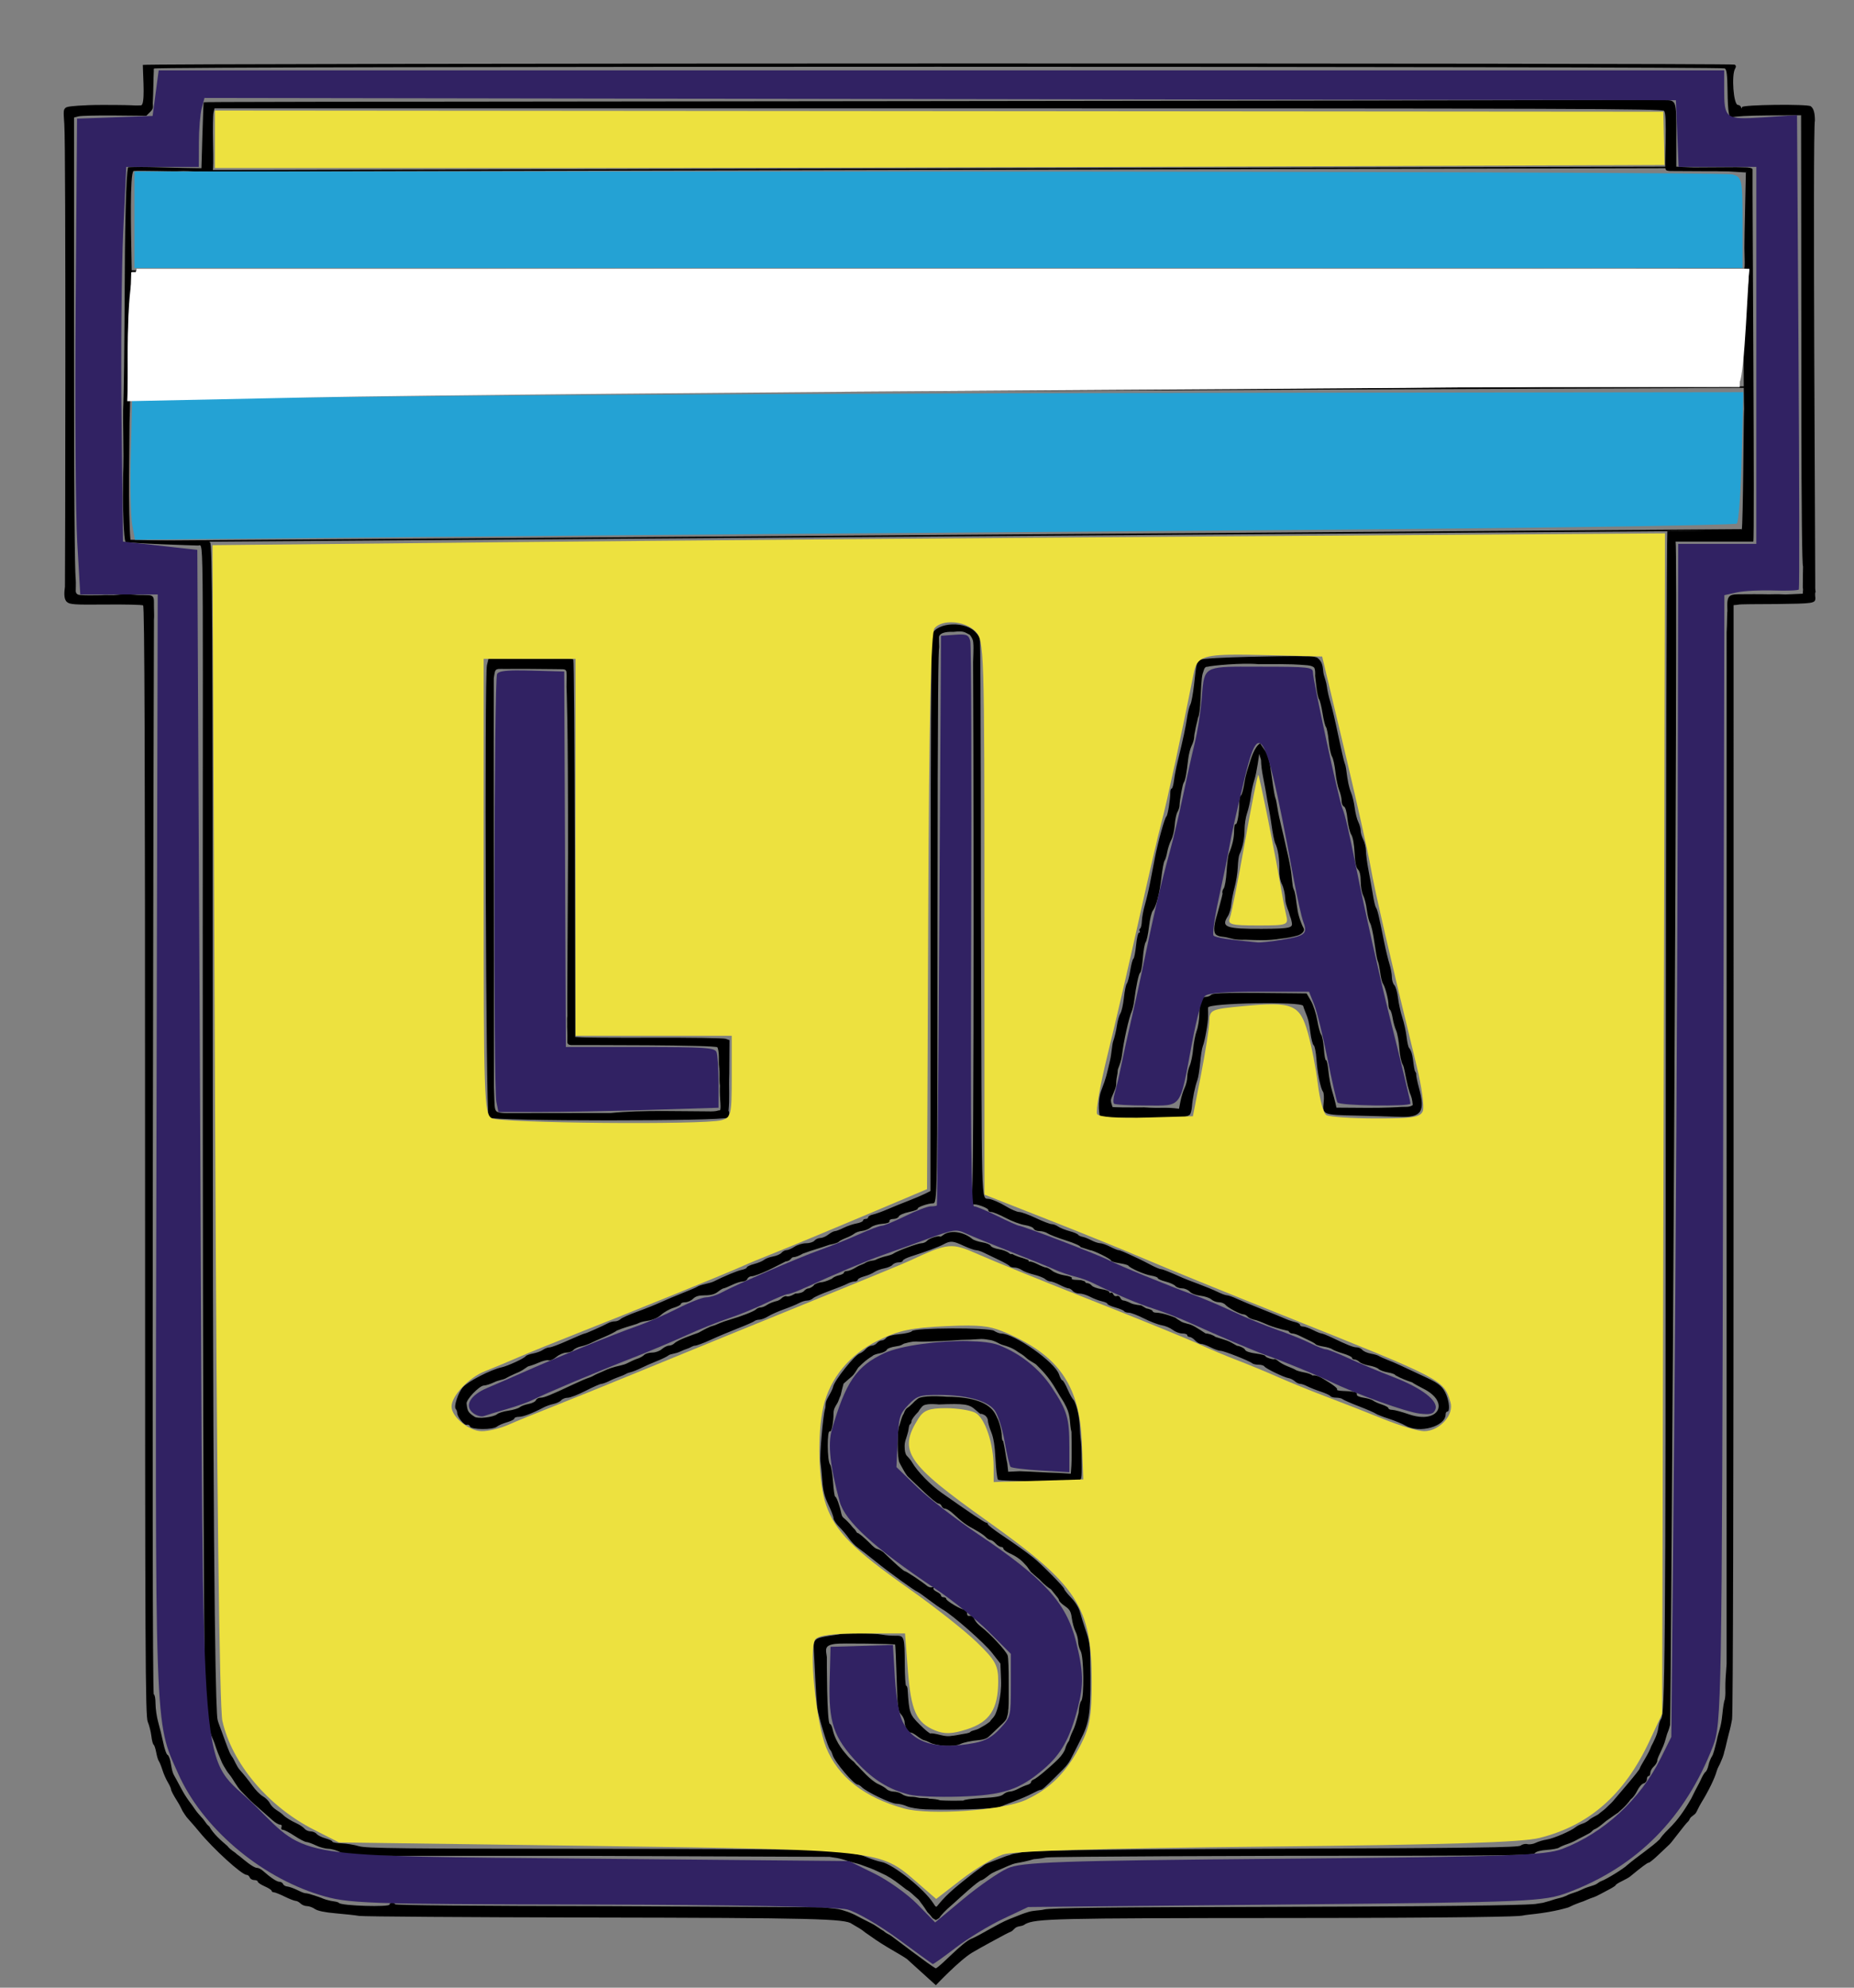 <?xml version="1.0" encoding="UTF-8" standalone="no"?>
<!-- Created with Inkscape (http://www.inkscape.org/) -->

<svg
   version="1.1"
   id="svg9"
   width="28mm"
   height="30mm"
   viewBox="0 0 105.827 113.386"
   sodipodi:docname="LOGO_L.A.S.svg"
   inkscape:version="1.1 (c68e22c387, 2021-05-23)"
   xmlns:inkscape="http://www.inkscape.org/namespaces/inkscape"
   xmlns:sodipodi="http://sodipodi.sourceforge.net/DTD/sodipodi-0.dtd"
   xmlns="http://www.w3.org/2000/svg"
   xmlns:svg="http://www.w3.org/2000/svg">
  <rect x="0" y="0" width="105.827" height="113.386" fill="#808080" stroke="none"/>
  <defs
     id="defs13">
    <inkscape:path-effect
       effect="powerstroke"
       id="path-effect59940"
       is_visible="true"
       lpeversion="1"
       offset_points="0,18.868"
       not_jump="false"
       sort_points="true"
       interpolator_type="CubicBezierJohan"
       interpolator_beta="0.2"
       start_linecap_type="zerowidth"
       linejoin_type="extrp_arc"
       miter_limit="4"
       scale_width="1"
       end_linecap_type="zerowidth" />
  </defs>
  <sodipodi:namedview
     id="namedview11"
     pagecolor="#ffffff"
     bordercolor="#666666"
     borderopacity="1.0"
     inkscape:pageshadow="2"
     inkscape:pageopacity="0.0"
     inkscape:pagecheckerboard="0"
     showgrid="false"
     showguides="true"
     inkscape:guide-bbox="true"
     inkscape:zoom="2.6720035"
     inkscape:cx="85.70348"
     inkscape:cy="71.294817"
     inkscape:window-width="1366"
     inkscape:window-height="705"
     inkscape:window-x="-8"
     inkscape:window-y="-8"
     inkscape:window-maximized="1"
     inkscape:current-layer="g15"
     objecttolerance="10000"
     units="mm"
     scale-x="1"
     inkscape:document-units="mm" />
  <g
     inkscape:groupmode="layer"
     inkscape:label="Image"
     id="g15">
    <path
       style="fill:#000000;stroke-width:0.099"
       d="m 51.756,111.741 c -0.469,-0.32 -1.239,-0.697 -2.049,-1.282 l -0.322,-0.223 c -0.239,-0.204 -0.45,-0.303 -0.759,-0.488 -0.356,-0.298 -2.155,-0.342 -14.906,-0.365 -7.05,-0.013 -12.997,-0.054 -13.214,-0.091 -0.218,-0.037 -0.823,-0.103 -1.345,-0.148 -0.615,-0.052 -1.032,-0.139 -1.185,-0.246 -0.13,-0.091 -0.335,-0.166 -0.455,-0.166 -0.12,0 -0.285,-0.067 -0.367,-0.148 -0.082,-0.082 -0.207,-0.149 -0.279,-0.149 -0.072,-8e-4 -0.354,-0.11 -0.626,-0.244 -0.272,-0.134 -0.551,-0.245 -0.619,-0.247 -0.068,-0.002 -0.124,-0.039 -0.124,-0.083 0,-0.044 -0.178,-0.159 -0.396,-0.255 -0.218,-0.096 -0.396,-0.216 -0.396,-0.267 0,-0.051 -0.09,-0.092 -0.201,-0.092 -0.111,0 -0.227,-0.067 -0.258,-0.148 -0.031,-0.082 -0.11,-0.148 -0.175,-0.148 -0.284,0 -1.923,-1.503 -2.698,-2.449 -0.35,-0.427 -0.709,-0.811 -0.745,-0.866 -0.072,-0.11 -0.132,-0.184 -0.217,-0.326 -0.042,-0.07 -0.118,-0.274 -0.309,-0.572 -0.191,-0.298 -0.346,-0.591 -0.346,-0.652 0,-0.061 -0.084,-0.249 -0.186,-0.419 -0.102,-0.17 -0.242,-0.487 -0.31,-0.705 -0.068,-0.218 -0.159,-0.44 -0.201,-0.495 -0.042,-0.054 -0.11,-0.277 -0.15,-0.495 -0.04,-0.218 -0.107,-0.419 -0.15,-0.447 -0.042,-0.028 -0.101,-0.251 -0.129,-0.496 -0.029,-0.245 -0.121,-0.611 -0.206,-0.812 -0.137,-0.329 -0.153,-3.665 -0.153,-31.99 0,-23.402 -0.029,-31.641 -0.112,-31.692 -0.062,-0.038 -1.024,-0.06 -2.139,-0.05 -1.792,0.017 -2.049,-6.8e-5 -2.214,-0.15 -0.188,-0.171 -0.147,-0.563 -0.108,-0.869 0.014,-0.11 0.061,-25.048 -0.036,-26.367 -0.059,-0.805 -0.04,-0.826 0.053,-0.932 0.043,-0.05 0.132,-0.066 0.2,-0.082 0.061,-0.015 0.709,-0.099 1.93,-0.099 1.221,0 1.637,0.016 1.897,0.032 0.054,0.003 0.219,-0.008 0.292,-0.008 0.251,0 0.123,-1.573 0.117,-2.056 -0.002,-0.132 -0.008,-0.208 -0.008,-0.25 0,-0.099 90.711,-0.115 90.866,-0.016 0.078,0.05 0.087,0.125 0.026,0.221 -0.224,0.355 -0.096,2.076 0.155,2.076 0.071,0 0.152,0.056 0.18,0.124 0.04,0.099 0.051,0.099 0.058,0 0.009,-0.138 3.731,-0.184 3.92,-0.048 0.185,0.133 0.238,0.445 0.238,0.815 -0.137,0.471 0.031,26.287 0.019,26.514 -0.012,0.227 0.024,0.378 0.024,0.378 -0.062,0.023 -0.016,0.348 -0.016,0.348 -0.002,0.303 -0.099,0.314 -2.232,0.341 -1.091,0.014 -2.086,-0.005 -2.211,0.043 l -0.227,0.02 -8e-4,31.759 c -8e-4,17.51 -0.028,31.49 -0.086,31.801 -0.12,0.645 -0.119,0.532 -0.27,1.159 -0.067,0.278 -0.124,0.554 -0.172,0.681 -0.04,0.239 -0.173,0.521 -0.173,0.521 -0.109,0.293 -0.193,0.347 -0.267,0.61 -0.104,0.37 -0.432,1.071 -0.876,1.79 -0.134,0.218 -0.246,0.485 -0.301,0.569 -0.059,0.091 -0.129,0.117 -0.23,0.206 0,0 -0.098,0.064 -0.133,0.159 -0.035,0.095 -0.127,0.177 -0.158,0.204 -0.031,0.027 -0.211,0.25 -0.4,0.495 -0.511,0.663 -0.536,0.692 -0.679,0.821 -0.073,0.065 -0.33,0.308 -0.572,0.54 -0.242,0.231 -0.479,0.421 -0.527,0.421 -0.073,0 -0.372,0.222 -1.066,0.792 -0.065,0.054 -0.277,0.173 -0.47,0.265 -0.193,0.092 -0.351,0.194 -0.351,0.226 0,0.032 -0.212,0.164 -0.47,0.295 -0.259,0.13 -0.595,0.333 -0.807,0.4 -0.212,0.067 -0.466,0.188 -0.564,0.224 -0.114,0.042 -0.253,0.084 -0.387,0.141 -0.134,0.056 -0.2,0.074 -0.341,0.149 -0.141,0.075 -0.226,0.086 -0.45,0.147 -0.205,0.056 -0.634,0.152 -1.188,0.233 -0.499,0.073 -0.927,0.099 -1.138,0.15 -0.214,0.051 -2.98,0.127 -13.511,0.133 -13.187,0.007 -14.246,0.032 -14.848,0.35 -0.188,0.166 -0.436,0.067 -0.617,0.265 -0.182,0.198 -0.156,0.122 -0.542,0.329 -0.387,0.207 -1.308,0.701 -1.857,1.024 -0.732,0.436 -2.082,1.866 -2.082,1.866 z m 3.697,-1.146 c 0.561,-0.241 1.497,-0.855 2.15,-1.116 0.653,-0.261 0.797,-0.323 1.111,-0.416 0.314,-0.093 0.619,-0.071 0.891,-0.138 0.377,-0.093 3.606,-0.129 13.511,-0.151 12.677,-0.028 14.254,-0.132 14.527,-0.163 0.184,-0.035 0.245,-0.034 0.42,-0.065 0.236,-0.072 0.309,-0.077 0.528,-0.153 0.245,-0.085 0.467,-0.123 0.609,-0.171 0.126,-0.043 0.218,-0.083 0.338,-0.144 0.12,-0.061 0.47,-0.146 0.73,-0.278 0.273,-0.139 0.551,-0.201 0.685,-0.252 0.118,-0.045 0.131,-0.043 0.221,-0.104 0.063,-0.043 0.135,-0.102 0.23,-0.138 0.328,-0.124 1.257,-0.697 1.492,-0.922 0.519,-0.449 1.422,-1.042 1.84,-1.465 0.425,-0.632 0.866,-0.697 1.798,-2.316 0.147,-0.303 0.307,-0.617 0.355,-0.699 0.048,-0.082 0.153,-0.29 0.232,-0.463 0.08,-0.173 0.187,-0.341 0.238,-0.372 0.051,-0.032 0.124,-0.202 0.163,-0.378 0.038,-0.176 0.131,-0.408 0.206,-0.516 0.075,-0.107 0.189,-0.578 0.256,-0.847 0.12,-0.634 0.244,-0.69 0.328,-1.532 0.037,-0.381 0.091,-0.752 0.14,-0.844 0.035,-0.2 0.03,-0.296 0.035,-0.383 0.005,-0.087 -0.016,-0.428 0.012,-0.859 0.028,-0.432 0.053,-0.785 0.056,-0.785 0.004,0 0.006,-58.315 0.002,-58.846 0.012,-0.314 0.026,-0.472 0.03,-0.956 0.005,-0.484 0.024,0.088 0.008,-0.574 -0.016,-0.662 0.231,-0.646 0.767,-0.651 1.267,-0.011 1.419,0.005 1.617,0.004 0.198,-0.001 0.168,-0.002 0.379,-0.007 0.211,-0.005 0.402,0.015 0.553,0.014 0.151,-0.002 0.311,-0.011 0.311,-0.011 0,0 0.398,-0.02 0.68,-0.03 0.042,-0.423 -0.009,-0.236 0.002,-0.397 -0.006,-0.201 0.015,-1.154 0.015,-1.154 -0.055,0 -0.093,-3.396 -0.096,-8.587 -0.002,-4.723 -0.008,-10.515 -0.011,-12.871 l -0.006,-4.285 -1.901,0.012 c -1.067,0.006 -1.952,0.054 -2.017,0.108 -0.188,0.156 -0.263,-0.254 -0.279,-1.531 -0.012,-0.896 -0.049,-1.192 -0.157,-1.26 -0.193,-0.122 -89.643,-0.133 -89.666,0.008 -0.009,0.053 -0.016,0.079 -0.008,0.146 -0.026,0.484 -0.02,1.08 -0.056,1.789 -0.013,0.198 0.076,0.313 -0.117,0.506 l -0.255,0.255 -1.805,-0.017 c -0.993,-0.009 -1.92,0.012 -2.062,0.048 l -0.257,0.065 V 20.041 c 0,11.918 0.077,12.816 0.096,13.014 0.02,0.198 -0.004,0.586 0.001,0.669 0.006,0.083 0.053,0.215 0.26,0.216 0.392,0.027 0.614,0.017 1.016,0.014 0.323,0.001 0.242,-0.02 0.568,-0.012 0.578,0.023 0.44,-0.037 1.002,-0.04 0.443,-0.001 0.645,0.04 0.735,0.037 0.164,-0.004 0.362,0.007 0.546,0.01 0.415,0.005 0.323,0.282 0.337,0.628 0.008,0.208 0.006,0.423 0.01,0.524 0.003,0.078 -0.003,0.107 -0.009,0.266 -0.013,0.31 -0.155,61.29 -0.009,61.29 0.054,0 0.098,0.235 0.098,0.523 0,0.288 0.07,0.766 0.155,1.064 0.085,0.298 0.215,0.83 0.289,1.182 0.074,0.352 0.181,0.656 0.238,0.675 0.057,0.019 0.134,0.198 0.172,0.399 0.124,0.666 0.107,0.602 0.361,1.055 0.285,0.52 0.403,0.812 0.866,1.409 0.103,0.149 0.249,0.364 0.338,0.466 0.089,0.103 0.091,0.109 0.176,0.201 0.09,0.099 0.12,0.125 0.177,0.208 0.046,0.067 0.097,0.134 0.148,0.205 0.04,0.055 0.11,0.107 0.148,0.145 0.244,0.436 0.671,0.8 1.032,1.111 0.207,0.257 0.424,0.352 0.477,0.41 0.069,0.075 0.166,0.129 0.246,0.195 0.186,0.153 0.756,0.648 0.976,0.648 0.077,0 0.218,0.068 0.313,0.152 0.467,0.41 0.811,0.64 0.958,0.64 0.089,0 0.184,0.057 0.211,0.128 0.027,0.07 0.138,0.134 0.246,0.142 0.108,0.008 0.397,0.114 0.64,0.236 0.244,0.122 0.355,0.153 0.462,0.154 0.104,0.015 0.208,0.046 0.333,0.089 l 0.292,0.094 c 0.309,0.098 0.302,0.148 0.747,0.244 0.245,0.039 0.406,0.056 0.473,0.123 0.164,0.164 2.887,0.247 2.887,0.087 0,-0.135 0.268,-0.148 0.313,-0.015 0.021,0.06 4.5,0.101 12.208,0.11 l 12.155,0.062 0.694,0.073 c 0.355,0.037 0.443,0.081 0.615,0.135 0.165,0.041 0.505,0.184 0.641,0.26 0.136,0.076 0.517,0.272 0.846,0.434 0.329,0.163 0.518,0.34 0.73,0.454 0.115,0.118 0.28,0.177 0.404,0.257 0.124,0.08 2.272,1.734 2.574,1.873 0.361,-0.195 1.473,-1.453 2.034,-1.694 z m -2.628,-7.383 c -0.408,-0.015 -0.883,-0.093 -1.054,-0.173 -0.172,-0.08 -0.442,-0.146 -0.601,-0.146 -0.294,0 -1.705,-0.674 -1.973,-0.942 -0.081,-0.081 -0.186,-0.147 -0.235,-0.147 -0.216,0 -1.314,-1.289 -1.433,-1.683 -0.041,-0.136 -0.104,-0.27 -0.14,-0.297 -0.124,-0.094 -0.688,-1.941 -0.743,-2.43 -0.03,-0.27 -0.079,-1.003 -0.108,-1.629 -0.029,-0.626 -0.067,-1.35 -0.085,-1.61 -0.046,-0.673 0.095,-0.706 0.836,-0.834 0.342,-0.059 0.586,-0.078 0.679,-0.108 0.109,-0.036 1.858,-0.069 2.383,0.034 0.191,0.037 0.532,0.065 0.758,0.061 0.512,-0.009 0.526,0.035 0.536,1.657 0.004,0.658 0.039,1.196 0.078,1.196 0.039,0 0.077,0.1 0.085,0.223 0.087,1.338 0.115,1.418 0.691,1.994 0.303,0.303 0.581,0.531 0.62,0.507 0.038,-0.024 0.294,0.016 0.57,0.089 0.296,0.078 0.482,0.077 0.635,0.046 0.174,-0.014 0.319,-0.046 0.544,-0.087 0.221,-0.04 0.459,-0.063 0.522,-0.138 0.062,-0.075 0.314,-0.093 0.506,-0.199 0.301,-0.166 0.39,-0.219 0.607,-0.385 0.09,-0.151 0.169,-0.175 0.282,-0.366 0.112,-0.191 0.396,-1.028 0.356,-2.027 l -0.037,-0.918 -0.472,-0.607 c -0.443,-0.57 -2.25,-2.157 -2.832,-2.487 -0.145,-0.082 -0.501,-0.332 -0.792,-0.554 -0.29,-0.223 -0.574,-0.423 -0.631,-0.445 -0.19,-0.075 -1.642,-1.125 -2.383,-1.723 -0.405,-0.327 -0.863,-0.683 -1.019,-0.792 -0.156,-0.109 -0.386,-0.347 -0.512,-0.529 -0.126,-0.182 -0.376,-0.478 -0.556,-0.658 -0.18,-0.18 -0.327,-0.402 -0.327,-0.492 0,-0.091 -0.133,-0.44 -0.295,-0.777 -0.216,-0.448 -0.309,-0.812 -0.348,-1.355 -0.029,-0.408 -0.074,-0.876 -0.1,-1.039 -0.07,-0.443 0.163,-2.754 0.24,-3.004 0.054,-0.174 0.043,-0.221 0.048,-0.306 0.009,-0.141 0.034,-0.222 0.104,-0.354 0.107,-0.203 0.286,-0.486 0.327,-0.675 0.079,-0.366 1.233,-1.808 1.519,-1.899 0.089,-0.028 0.242,-0.139 0.339,-0.247 0.097,-0.107 0.254,-0.195 0.347,-0.195 0.094,0 0.226,-0.067 0.294,-0.148 0.068,-0.082 0.191,-0.148 0.273,-0.148 0.083,0 0.2,-0.068 0.26,-0.151 0.07,-0.095 0.348,-0.173 0.753,-0.21 0.354,-0.032 0.675,-0.109 0.714,-0.171 0.123,-0.196 4.388,-0.214 4.684,-0.02 0.131,0.086 0.311,0.155 0.402,0.155 0.76,0 3.078,1.633 3.308,2.331 0.062,0.188 0.148,0.341 0.192,0.341 0.043,0 0.179,0.233 0.302,0.518 0.123,0.285 0.282,0.563 0.355,0.619 0.323,0.636 0.337,1.495 0.357,1.883 0.025,0.331 0.074,0.524 0.081,1.14 0.018,1.383 0.012,1.462 -0.108,1.536 -0.163,0.101 -4.557,0.073 -4.66,-0.029 -0.051,-0.051 -0.115,-0.578 -0.144,-1.172 -0.036,-0.745 -0.111,-1.224 -0.244,-1.544 -0.106,-0.255 -0.192,-0.554 -0.192,-0.665 0,-0.11 -0.089,-0.249 -0.198,-0.307 -0.109,-0.058 -0.198,-0.085 -0.198,-0.059 0,0.026 -0.144,-0.084 -0.319,-0.244 -0.351,-0.32 -0.628,-0.36 -2.092,-0.301 0,0 -0.602,-0.076 -0.858,0.053 -0.141,0.071 -0.305,0.364 -0.305,0.364 -0.212,0.212 -0.385,0.449 -0.385,0.528 0,0.078 -0.045,0.17 -0.099,0.204 -0.054,0.034 -0.057,0.219 -0.099,0.402 -0.037,0.157 -0.085,0.288 -0.099,0.341 -0.021,0.08 -0.099,0.223 -0.099,0.495 0,0.272 0.037,0.385 0.09,0.495 0.021,0.044 0.203,0.194 0.342,0.431 0.308,0.526 1.046,1.282 1.703,1.744 1.645,1.158 2.435,1.686 2.52,1.686 0.053,0 0.097,0.039 0.097,0.087 0,0.048 0.323,0.304 0.718,0.569 0.817,0.548 1.482,1.023 1.887,1.348 0.467,0.374 1.751,1.674 1.751,1.772 0,0.051 0.179,0.279 0.398,0.506 0.231,0.24 0.442,0.582 0.503,0.813 0.058,0.219 0.214,0.719 0.348,1.111 0.223,0.653 0.244,0.866 0.25,2.574 0.008,2.149 -0.074,2.665 -0.584,3.643 -0.085,0.163 -0.261,0.513 -0.391,0.776 -0.278,0.562 -0.313,0.608 -0.996,1.282 -0.663,0.655 -0.788,0.762 -0.886,0.762 -0.044,0 -0.257,0.095 -0.474,0.212 -0.217,0.116 -0.684,0.318 -1.038,0.448 -0.354,0.13 -0.732,0.279 -0.841,0.331 -0.2,0.096 -2.837,0.17 -4.207,0.119 z m 2.178,-0.503 c 0,-0.047 0.47,-0.109 1.045,-0.138 0.762,-0.039 1.092,-0.096 1.22,-0.212 0.097,-0.087 0.261,-0.159 0.366,-0.159 0.105,0 0.324,-0.072 0.487,-0.16 0.163,-0.088 0.396,-0.188 0.518,-0.222 0.121,-0.034 0.218,-0.106 0.215,-0.158 -0.003,-0.052 0.062,-0.119 0.145,-0.148 0.168,-0.059 0.899,-0.667 1.412,-1.174 0.183,-0.181 0.361,-0.448 0.396,-0.594 0.035,-0.146 0.129,-0.342 0.21,-0.435 0.231,-0.758 0.249,-0.398 0.552,-1.602 0.015,-0.305 0.08,-0.608 0.145,-0.673 0.179,-0.179 0.154,-2.528 -0.03,-2.851 -0.078,-0.136 -0.143,-0.381 -0.146,-0.544 -0.002,-0.163 -0.07,-0.422 -0.149,-0.576 -0.08,-0.153 -0.173,-0.49 -0.208,-0.747 -0.051,-0.388 -0.12,-0.508 -0.399,-0.699 -0.185,-0.127 -0.337,-0.28 -0.337,-0.341 0,-0.061 -0.101,-0.179 -0.236,-0.342 l -0.217,-0.269 c -0.392,-0.254 -0.579,-0.488 -0.66,-0.567 -0.658,-0.569 -0.401,-0.32 -0.718,-0.748 l -0.245,-0.261 c -0.135,-0.143 -0.435,-0.345 -0.668,-0.448 -0.233,-0.103 -0.423,-0.234 -0.423,-0.292 0,-0.058 -0.06,-0.105 -0.133,-0.105 -0.073,0 -0.214,-0.089 -0.312,-0.198 -0.099,-0.109 -0.232,-0.198 -0.297,-0.198 -0.065,0 -0.189,-0.078 -0.276,-0.173 -0.087,-0.095 -0.367,-0.285 -0.623,-0.421 -0.48,-0.255 -0.737,-0.445 -1.241,-0.916 -0.16,-0.15 -0.358,-0.272 -0.44,-0.272 -0.082,0 -0.174,-0.067 -0.205,-0.148 -0.031,-0.082 -0.11,-0.148 -0.174,-0.148 -0.193,0 -1.427,-1.238 -1.558,-1.352 -0.053,-0.047 -0.073,-0.084 -0.164,-0.156 -0.082,-0.065 -0.192,-0.242 -0.313,-0.457 -0.121,-0.216 -0.202,-0.368 -0.219,-0.411 -0.036,-0.093 -0.083,-0.468 -0.083,-1.039 0,-0.627 0.043,-0.946 0.099,-1.039 0.087,-0.254 0.112,-0.46 0.244,-0.67 0.08,-0.213 0.12,-0.26 0.191,-0.32 0.058,-0.049 0.141,-0.093 0.197,-0.155 0.161,-0.136 0.214,-0.228 0.324,-0.304 0,0 0.115,-0.105 0.187,-0.129 0.489,-0.163 1.546,-0.063 1.546,-0.063 1.846,0.009 2.552,0.504 2.809,1.037 0.044,0.092 0.062,0.108 0.082,0.174 0.07,0.099 0.26,0.648 0.261,1.048 0,0.15 0.038,0.272 0.083,0.272 0.102,0.432 0.164,0.994 0.233,1.273 l 0.052,0.476 0.653,-0.031 c 0.825,0.024 1.345,0.076 2.219,0.097 l 0.702,0.045 0.034,-0.465 c 0.018,-0.256 0.02,-1.117 0.004,-1.915 -0.121,-0.454 -0.027,-0.879 -0.29,-1.414 -0.217,-0.451 -0.241,-0.402 -0.564,-0.965 -0.475,-0.828 -0.887,-1.183 -1.137,-1.443 -0.104,-0.108 -0.404,-0.231 -0.584,-0.4 -0.18,-0.169 -0.298,-0.231 -0.47,-0.339 -0.208,-0.147 -0.329,-0.211 -0.536,-0.291 -0.203,-0.08 -0.371,-0.106 -0.505,-0.174 -0.104,-0.052 -0.314,-0.179 -0.533,-0.216 -0.219,-0.037 -0.346,-0.061 -0.525,-0.063 -0.611,0.044 -0.73,0.04 -1.157,0.051 -0.741,0.056 -1.44,0.085 -2.275,0.103 -0.468,-0.024 -0.542,-0.007 -0.984,0.11 -0.126,0.055 -0.131,0.114 -0.45,0.156 -0.266,0.035 -0.506,0.124 -0.535,0.198 -0.028,0.074 -0.209,0.163 -0.402,0.2 -0.193,0.036 -0.372,0.101 -0.399,0.143 -0.335,0.206 -0.513,0.359 -0.831,0.677 -0.125,0.194 -0.215,0.374 -0.366,0.503 -0.111,0.086 -0.332,0.296 -0.466,0.406 -0.075,0.272 -0.101,0.381 -0.166,0.664 -0.101,0.213 -0.117,0.342 -0.209,0.486 -0.093,0.144 -0.198,0.306 -0.199,0.535 -0.002,0.546 -0.113,1.1 -0.21,1.041 -0.167,-0.103 -0.154,1.687 0.014,1.89 0.058,0.07 0.133,0.511 0.166,0.979 0.033,0.468 0.089,0.851 0.124,0.851 0.075,0 0.257,0.5 0.351,0.965 0.036,0.177 0.092,0.216 0.164,0.277 0.102,0.072 0.332,0.323 0.332,0.323 0.112,0.141 0.177,0.214 0.214,0.25 0.049,0.047 0.061,0.052 0.113,0.13 0.045,0.068 0.063,0.133 0.117,0.133 0.054,0 0.351,0.246 0.658,0.546 0.517,0.54 0.355,0.222 0.799,0.543 l 0.576,0.544 c 0.317,0.299 0.613,0.544 0.658,0.544 0.078,0 0.948,0.577 1.268,0.842 0.082,0.067 0.21,0.1 0.286,0.073 0.076,-0.027 0.11,-0.006 0.077,0.048 -0.033,0.054 0.05,0.147 0.184,0.209 0.134,0.061 0.244,0.157 0.244,0.212 0,0.056 0.067,0.101 0.148,0.101 0.082,0 0.148,0.04 0.148,0.09 0,0.122 0.91,0.653 1.064,0.621 0.068,-0.014 0.124,0.068 0.124,0.185 0,0.127 0.049,0.192 0.124,0.165 0.377,-0.023 0.116,0.182 0.68,0.623 0.535,0.41 1.416,1.361 1.515,1.633 0.04,0.109 0.067,0.833 0.061,1.609 -0.007,0.911 0.012,0.997 -0.015,1.411 -0.039,0.23 0.022,0.148 -0.096,0.552 -0.049,0.17 -0.347,0.412 -0.584,0.645 -0.237,0.233 -0.385,0.365 -0.442,0.416 -0.057,0.051 -0.186,0.167 -0.581,0.2 -0.395,0.033 -0.863,0.133 -1.04,0.222 -0.35,0.175 -1.36,0.125 -1.75,-0.087 -0.109,-0.059 -0.253,-0.117 -0.319,-0.128 -0.067,-0.011 -0.24,-0.114 -0.385,-0.227 -0.145,-0.114 -0.308,-0.207 -0.363,-0.207 -0.159,0 -0.362,-0.326 -0.366,-0.588 -0.002,-0.133 -0.092,-0.336 -0.201,-0.452 -0.179,-0.19 -0.204,-0.392 -0.255,-2.084 -0.031,-1.03 -0.069,-1.886 -0.084,-1.9 -0.046,-0.046 -3.162,-0.086 -3.39,-0.043 -0.68,0.076 -0.567,0.33 -0.509,0.75 0,0 -0.008,3.822 0.176,3.822 0.048,0 0.117,0.138 0.154,0.307 0.177,0.805 0.738,1.373 0.897,1.566 0.073,0.088 0.102,0.099 0.181,0.174 0.157,0.149 0.07,0.032 0.211,0.201 0.14,0.168 0.073,0.073 0.177,0.181 0.104,0.108 0.717,0.815 1.144,1.002 0.185,0.081 0.4,0.21 0.477,0.288 0.078,0.078 0.263,0.141 0.412,0.141 0.149,0 0.357,0.065 0.463,0.145 0.106,0.08 0.326,0.146 0.489,0.147 0.2,0.001 0.3,0.021 0.511,0.065 0.761,0.021 0.459,0.042 0.536,0.046 0.24,0.004 0.526,0.045 0.635,0.092 0.229,0.022 0.849,0.028 1.336,0.014 z m -28.172,-21.339 c -0.03,-0.078 -0.113,-0.12 -0.184,-0.093 -0.14,0.054 -0.547,-0.45 -0.547,-0.676 0,-0.076 -0.04,-0.18 -0.088,-0.232 -0.125,-0.134 0.143,-0.934 0.416,-1.241 0.298,-0.334 1.587,-0.996 2.196,-1.128 0.359,-0.078 1.303,-0.512 1.379,-0.634 0.03,-0.048 0.219,-0.119 0.421,-0.156 0.202,-0.038 0.457,-0.132 0.568,-0.209 0.11,-0.077 0.279,-0.14 0.376,-0.14 0.097,0 0.572,-0.178 1.055,-0.396 0.484,-0.218 0.914,-0.396 0.955,-0.396 0.071,0 0.971,-0.4 1.356,-0.603 0.095,-0.05 0.258,-0.09 0.364,-0.09 0.106,0 0.251,-0.058 0.323,-0.128 0.072,-0.07 0.487,-0.256 0.923,-0.413 0.436,-0.157 1.059,-0.406 1.386,-0.555 0.327,-0.148 0.906,-0.392 1.287,-0.541 0.381,-0.149 0.737,-0.304 0.792,-0.345 0.054,-0.041 0.253,-0.107 0.442,-0.148 0.189,-0.04 0.411,-0.107 0.495,-0.149 0.644,-0.32 1.334,-0.606 1.585,-0.656 0.164,-0.033 0.299,-0.097 0.299,-0.143 0,-0.046 0.189,-0.133 0.421,-0.195 0.231,-0.062 0.487,-0.169 0.569,-0.239 0.082,-0.07 0.311,-0.156 0.51,-0.191 0.199,-0.036 0.416,-0.13 0.482,-0.211 0.067,-0.08 0.194,-0.146 0.282,-0.147 0.089,0 0.295,-0.089 0.458,-0.197 0.163,-0.108 0.459,-0.197 0.656,-0.197 0.198,0 0.414,-0.067 0.482,-0.149 0.068,-0.082 0.218,-0.149 0.334,-0.151 0.116,-0.001 0.322,-0.089 0.458,-0.196 0.136,-0.106 0.305,-0.195 0.375,-0.196 0.07,-0.001 0.293,-0.085 0.495,-0.187 0.202,-0.102 0.534,-0.215 0.738,-0.252 0.204,-0.037 0.371,-0.11 0.371,-0.162 0,-0.052 0.067,-0.095 0.148,-0.095 0.082,0 0.148,-0.044 0.148,-0.097 0,-0.053 0.123,-0.123 0.272,-0.155 0.15,-0.032 0.517,-0.164 0.817,-0.293 0.299,-0.13 0.834,-0.347 1.188,-0.483 0.354,-0.136 0.786,-0.319 0.96,-0.406 l 0.317,-0.159 0.007,-15.781 c 0.004,-8.68 0.037,-15.86 0.074,-15.956 0.282,-0.74 1.998,-0.793 2.543,-0.079 0,0 0.137,0.128 0.196,0.316 0.06,0.188 0.061,15.74 0.061,15.74 0.067,17.259 -0.032,16.121 0.478,16.212 0.199,0.036 0.614,0.218 0.921,0.405 0.308,0.187 0.66,0.341 0.783,0.341 0.123,0 0.553,0.156 0.954,0.346 0.401,0.191 0.807,0.346 0.902,0.346 0.095,0 0.261,0.062 0.37,0.139 0.109,0.076 0.397,0.192 0.641,0.258 0.243,0.065 0.467,0.158 0.496,0.205 0.03,0.047 0.141,0.101 0.247,0.119 0.107,0.018 0.336,0.108 0.51,0.2 0.174,0.092 0.399,0.168 0.499,0.168 0.1,0 0.357,0.089 0.57,0.198 0.214,0.109 0.43,0.198 0.48,0.198 0.082,0 0.316,0.099 1.153,0.489 0.136,0.063 0.448,0.222 0.693,0.352 0.245,0.13 0.504,0.239 0.575,0.243 0.112,0.005 0.428,0.131 1.257,0.501 0.109,0.049 0.51,0.204 0.891,0.344 0.381,0.141 0.871,0.344 1.089,0.451 0.218,0.107 0.458,0.195 0.534,0.195 0.076,0 0.321,0.085 0.544,0.189 0.224,0.104 0.874,0.375 1.446,0.601 0.572,0.226 1.173,0.471 1.336,0.545 0.163,0.073 0.419,0.16 0.569,0.193 0.15,0.033 0.272,0.103 0.272,0.157 0,0.053 0.08,0.097 0.177,0.097 0.097,0 0.352,0.089 0.565,0.198 0.214,0.109 0.434,0.198 0.49,0.198 0.056,0 0.325,0.107 0.598,0.238 0.894,0.428 1.216,0.554 1.415,0.554 0.108,0 0.25,0.066 0.317,0.146 0.067,0.08 0.284,0.175 0.482,0.211 0.199,0.036 0.406,0.097 0.46,0.135 0.054,0.039 0.289,0.144 0.522,0.235 0.384,0.149 0.677,0.282 2.249,1.024 0.682,0.322 0.898,0.513 1.08,0.959 0.176,0.431 0.208,0.953 0.058,0.953 -0.054,0 -0.099,0.069 -0.099,0.153 0,0.697 -1.487,1.116 -2.296,0.646 -0.18,-0.105 -0.612,-0.282 -0.959,-0.395 -0.348,-0.113 -0.682,-0.244 -0.742,-0.292 -0.061,-0.048 -0.489,-0.234 -0.952,-0.413 -0.463,-0.179 -0.884,-0.363 -0.935,-0.409 -0.052,-0.046 -0.216,-0.083 -0.365,-0.083 -0.149,0 -0.297,-0.041 -0.328,-0.091 -0.031,-0.05 -0.284,-0.167 -0.561,-0.259 -0.278,-0.092 -0.622,-0.229 -0.766,-0.304 -0.144,-0.075 -0.324,-0.136 -0.402,-0.137 -0.077,0 -0.213,-0.066 -0.302,-0.147 -0.089,-0.08 -0.248,-0.16 -0.354,-0.177 -0.265,-0.043 -1.306,-0.545 -1.381,-0.667 -0.034,-0.054 -0.183,-0.099 -0.332,-0.099 -0.149,0 -0.314,-0.037 -0.365,-0.082 -0.158,-0.137 -1.612,-0.71 -1.803,-0.71 -0.099,0 -0.354,-0.089 -0.568,-0.198 -0.214,-0.109 -0.461,-0.198 -0.55,-0.198 -0.089,0 -0.242,-0.089 -0.341,-0.198 -0.099,-0.109 -0.239,-0.198 -0.312,-0.198 -0.073,0 -0.133,-0.045 -0.133,-0.099 0,-0.054 -0.128,-0.099 -0.284,-0.099 -0.156,0 -0.4,-0.092 -0.543,-0.204 -0.143,-0.112 -0.425,-0.231 -0.628,-0.264 -0.203,-0.033 -0.66,-0.208 -1.016,-0.388 -0.356,-0.181 -0.745,-0.329 -0.865,-0.33 -0.119,-8e-4 -0.241,-0.04 -0.27,-0.087 -0.029,-0.047 -0.254,-0.142 -0.501,-0.211 -0.246,-0.069 -0.448,-0.161 -0.448,-0.204 0,-0.043 -0.145,-0.11 -0.322,-0.149 -0.177,-0.039 -0.477,-0.154 -0.667,-0.255 -0.19,-0.102 -0.463,-0.185 -0.607,-0.185 -0.144,0 -0.317,-0.067 -0.385,-0.148 -0.068,-0.082 -0.175,-0.148 -0.239,-0.148 -0.064,0 -0.29,-0.089 -0.504,-0.198 -0.214,-0.109 -0.453,-0.198 -0.533,-0.198 -0.08,0 -0.215,-0.06 -0.301,-0.135 -0.086,-0.074 -0.375,-0.188 -0.642,-0.253 -0.267,-0.065 -0.578,-0.183 -0.69,-0.261 -0.112,-0.079 -0.303,-0.143 -0.424,-0.143 -0.121,0 -0.244,-0.039 -0.273,-0.086 -0.029,-0.047 -0.31,-0.207 -0.624,-0.355 -0.314,-0.148 -0.697,-0.332 -0.852,-0.409 -0.154,-0.077 -0.355,-0.14 -0.445,-0.141 -0.091,-8e-4 -0.403,-0.112 -0.695,-0.247 -0.62,-0.289 -0.755,-0.299 -1.153,-0.087 -0.3,0.16 -0.992,0.417 -1.856,0.69 -0.259,0.082 -0.47,0.191 -0.47,0.244 0,0.052 -0.106,0.095 -0.235,0.095 -0.129,0 -0.287,0.062 -0.35,0.138 -0.063,0.076 -0.278,0.169 -0.477,0.206 -0.199,0.037 -0.454,0.132 -0.566,0.211 -0.112,0.079 -0.37,0.188 -0.574,0.243 -0.204,0.055 -0.371,0.143 -0.371,0.196 0,0.052 -0.078,0.095 -0.173,0.096 -0.095,0 -0.285,0.059 -0.421,0.13 -0.136,0.071 -0.604,0.258 -1.039,0.416 -0.436,0.158 -0.851,0.345 -0.923,0.415 -0.072,0.07 -0.221,0.128 -0.331,0.128 -0.11,0 -0.319,0.064 -0.463,0.143 -0.145,0.079 -0.53,0.238 -0.857,0.354 -0.327,0.116 -0.733,0.297 -0.903,0.402 -0.17,0.105 -0.395,0.19 -0.5,0.19 -0.105,0 -0.234,0.038 -0.285,0.083 -0.052,0.046 -0.473,0.23 -0.935,0.41 -0.463,0.18 -1.167,0.476 -1.564,0.659 -0.398,0.183 -0.804,0.333 -0.903,0.333 -0.099,0 -0.259,0.11 -0.356,0.144 -0.226,0.079 -0.271,0.098 -0.525,0.21 -0.235,0.104 -0.529,0.123 -0.611,0.192 -0.082,0.069 -0.393,0.222 -0.693,0.34 -0.299,0.118 -0.7,0.295 -0.891,0.392 -0.191,0.098 -0.469,0.207 -0.619,0.243 -0.15,0.036 -0.243,0.088 -0.289,0.116 -0.06,0.037 -0.115,0.05 -0.227,0.097 -0.111,0.047 -0.385,0.136 -0.598,0.245 -0.214,0.109 -0.448,0.198 -0.521,0.198 -0.073,0 -0.479,0.178 -0.902,0.396 -0.423,0.218 -0.883,0.396 -1.022,0.396 -0.139,0 -0.306,0.064 -0.371,0.142 -0.065,0.078 -0.26,0.172 -0.433,0.209 -0.173,0.037 -0.426,0.126 -0.562,0.197 -0.652,0.341 -1.175,0.541 -1.417,0.541 -0.146,0 -0.266,0.043 -0.266,0.095 0,0.052 -0.189,0.149 -0.421,0.215 -0.231,0.066 -0.491,0.179 -0.577,0.251 -0.224,0.188 -1.465,0.179 -1.538,-0.011 z m 1.546,-0.701 c 0.082,-0.071 0.371,-0.161 0.643,-0.199 0.272,-0.039 0.562,-0.126 0.643,-0.194 0.082,-0.068 0.311,-0.153 0.51,-0.189 0.199,-0.036 0.387,-0.13 0.418,-0.21 0.031,-0.08 0.149,-0.146 0.262,-0.146 0.21,0 0.584,-0.152 1.829,-0.74 0.381,-0.18 0.802,-0.361 0.936,-0.401 0.134,-0.04 0.284,-0.127 0.378,-0.178 0.094,-0.051 0.229,-0.099 0.324,-0.142 0.095,-0.043 0.241,-0.11 0.339,-0.152 0.098,-0.042 0.255,-0.095 0.457,-0.152 0.202,-0.057 0.496,-0.1 0.686,-0.201 0.19,-0.101 0.454,-0.219 0.588,-0.261 0.134,-0.042 0.304,-0.137 0.378,-0.212 0.074,-0.074 0.281,-0.135 0.46,-0.135 0.182,0 0.424,-0.087 0.552,-0.198 0.126,-0.109 0.307,-0.198 0.404,-0.198 0.097,0 0.235,-0.058 0.307,-0.13 0.203,-0.201 1.001,-0.469 1.383,-0.609 0.252,-0.137 0.321,-0.186 0.671,-0.344 0.309,-0.101 0.232,-0.064 0.551,-0.206 0.109,-0.048 0.354,-0.133 0.544,-0.188 0.659,-0.189 1.4,-0.478 1.512,-0.59 0.061,-0.061 0.182,-0.112 0.268,-0.112 0.086,0 0.251,-0.067 0.368,-0.148 0.116,-0.082 0.382,-0.185 0.591,-0.229 0.291,-0.118 0.204,-0.206 0.476,-0.272 0.183,0.094 0.535,-0.143 0.535,-0.143 0.22,0 0.436,-0.063 0.507,-0.148 0.068,-0.082 0.183,-0.148 0.256,-0.148 0.073,0 0.275,-0.108 0.333,-0.217 0.454,-0.237 0.311,-0.012 0.998,-0.332 0.06,-0.072 0.24,-0.16 0.399,-0.195 0.16,-0.035 0.29,-0.105 0.29,-0.155 0,-0.05 0.078,-0.091 0.173,-0.091 0.095,0 0.312,-0.085 0.481,-0.188 0.169,-0.103 0.211,-0.12 0.495,-0.236 0.305,-0.2 0.521,-0.148 0.653,-0.213 0.145,-0.075 0.411,-0.168 0.591,-0.207 0.181,-0.039 0.373,-0.105 0.427,-0.147 0.187,-0.144 1.401,-0.594 1.604,-0.594 0.112,0 0.256,-0.064 0.321,-0.142 0.11,-0.133 0.651,-0.308 0.731,-0.237 0.02,0.018 0.098,-0.018 0.175,-0.079 0.391,-0.312 1.158,-0.214 1.673,0.214 0.082,0.068 0.341,0.155 0.576,0.193 0.235,0.038 0.449,0.127 0.476,0.197 0.027,0.07 0.234,0.157 0.461,0.193 0.227,0.036 0.491,0.137 0.588,0.225 0.107,0.097 0.176,0.045 0.176,0.045 0,0 0.181,0.122 0.615,0.239 l 0.276,0.098 c 0.08,0.028 0.038,0.131 0.084,0.102 0.046,-0.029 0.256,0.036 0.466,0.143 0.21,0.107 0.433,0.195 0.496,0.195 0.063,0 0.222,0.085 0.354,0.189 0.132,0.104 0.449,0.22 0.705,0.259 0.256,0.038 0.442,0.108 0.413,0.155 -0.074,0.12 0.25,0.087 0.535,0.119 l 0.212,0.07 c 0,0.054 0.061,0.099 0.136,0.099 0.075,0 0.188,0.062 0.251,0.138 0.063,0.076 0.313,0.168 0.557,0.204 0.243,0.036 0.442,0.111 0.442,0.165 0,0.054 0.04,0.074 0.089,0.044 0.049,-0.03 0.114,0.011 0.145,0.091 0.031,0.08 0.119,0.122 0.196,0.093 0.077,-0.03 0.166,0.016 0.199,0.101 0.032,0.085 0.116,0.154 0.186,0.155 0.07,0 0.258,0.069 0.418,0.152 0.171,0.089 0.594,0.127 0.594,0.127 l 0.278,0.165 c 0.204,0.04 0.371,0.112 0.371,0.16 0,0.048 0.087,0.088 0.193,0.088 0.368,0 1.056,0.253 1.125,0.303 0.068,0.05 0.143,0.109 0.225,0.149 0.082,0.041 0.041,0.077 0.439,0.181 0.295,0.055 0.54,0.229 1.044,0.555 0.172,0 0.426,0.089 0.564,0.197 0.707,0.227 0.669,0.182 1.22,0.501 0.241,0.036 0.442,0.165 0.471,0.239 0.03,0.08 0.281,0.164 0.603,0.205 0.303,0.038 0.551,0.103 0.551,0.146 0,0.076 0.457,0.225 0.534,0.174 0.022,-0.014 0.122,0.044 0.223,0.13 0.101,0.086 0.34,0.216 0.53,0.289 0.191,0.072 0.391,0.163 0.445,0.201 0.054,0.038 0.277,0.102 0.495,0.141 0.218,0.039 0.424,0.118 0.46,0.175 0.22,-0.036 0.446,0.087 0.637,0.202 0.559,0.332 0.827,0.542 0.767,0.601 -0.036,0.036 0.12,0.071 0.347,0.078 0.227,0.007 0.457,0.024 0.511,0.037 0.054,0.014 0.144,0.03 0.198,0.037 0.054,0.007 0.088,0.066 0.074,0.132 -0.015,0.071 0.142,0.143 0.387,0.179 0.227,0.033 0.472,0.107 0.544,0.165 0.073,0.058 0.299,0.159 0.503,0.225 0.204,0.066 0.371,0.161 0.371,0.211 0,0.05 0.097,0.091 0.215,0.091 0.118,0 0.551,0.116 0.96,0.257 1.677,0.579 2.383,-0.676 0.823,-1.462 -0.289,-0.146 -0.578,-0.308 -0.643,-0.362 -0.332,-0.113 -0.6,-0.206 -0.96,-0.408 0,-0.048 -0.187,-0.118 -0.415,-0.157 -0.228,-0.038 -0.472,-0.127 -0.542,-0.198 -0.07,-0.07 -0.315,-0.159 -0.544,-0.198 -0.229,-0.039 -0.478,-0.132 -0.553,-0.207 -0.075,-0.075 -0.2,-0.137 -0.278,-0.137 -0.078,0 -0.141,-0.043 -0.141,-0.095 0,-0.052 -0.228,-0.163 -0.508,-0.246 -0.279,-0.083 -0.558,-0.192 -0.619,-0.242 -0.061,-0.05 -0.287,-0.119 -0.503,-0.153 -0.215,-0.034 -0.416,-0.094 -0.445,-0.133 -0.03,-0.04 -0.187,-0.133 -0.351,-0.207 -0.163,-0.075 -0.415,-0.197 -0.56,-0.272 -0.145,-0.075 -0.335,-0.136 -0.424,-0.136 -0.089,0 -0.186,-0.064 -0.215,-0.142 -1.206,-0.279 -1.204,-0.401 -1.843,-0.616 -0.203,-0.033 -0.42,-0.121 -0.482,-0.196 -0.062,-0.075 -0.173,-0.136 -0.246,-0.136 -0.183,0 -0.891,-0.377 -1.036,-0.551 -0.065,-0.078 -0.231,-0.142 -0.37,-0.142 -0.139,0 -0.332,-0.072 -0.429,-0.16 -0.097,-0.088 -0.377,-0.183 -0.622,-0.21 -0.258,-0.029 -0.516,-0.128 -0.613,-0.236 -0.092,-0.102 -0.289,-0.186 -0.437,-0.186 -0.148,0 -0.321,-0.062 -0.384,-0.137 -0.063,-0.076 -0.313,-0.188 -0.557,-0.249 -0.243,-0.061 -0.442,-0.15 -0.442,-0.196 0,-0.047 -0.178,-0.113 -0.395,-0.148 -0.373,-0.06 -1.181,-0.414 -1.288,-0.566 -0.027,-0.038 -0.261,-0.102 -0.52,-0.14 -0.259,-0.039 -0.47,-0.107 -0.47,-0.151 0,-0.09 -1.011,-0.59 -1.193,-0.59 -0.316,-0.104 -0.551,-0.179 -0.551,-0.179 0.032,-0.053 -0.33,-0.219 -0.806,-0.369 -0.476,-0.15 -0.953,-0.334 -1.06,-0.407 -0.107,-0.074 -0.32,-0.134 -0.473,-0.134 -0.153,0 -0.302,-0.062 -0.331,-0.138 -0.029,-0.076 -0.257,-0.169 -0.506,-0.206 -0.249,-0.037 -0.74,-0.22 -1.09,-0.406 -0.351,-0.186 -0.723,-0.338 -0.827,-0.338 -0.104,0 -0.179,-0.049 -0.165,-0.109 0.026,-0.114 -0.769,-0.401 -0.86,-0.31 l -0.097,-0.021 c 0.179,-0.179 0.1,-30.717 0.088,-30.93 -0.004,-0.061 0.042,-0.821 0.011,-1.065 -0.006,-0.218 -0.087,-0.337 -0.195,-0.489 -0.288,-0.134 -0.308,-0.248 -0.936,-0.171 -0.563,-0.023 -0.827,0.113 -0.829,0.321 -0.002,0.208 0.006,0.337 0.011,0.544 -0.042,0.216 -0.088,2.025 -0.093,15.7 -0.006,15.933 -0.008,16.035 -0.268,16.035 -0.272,0 -0.911,0.226 -0.862,0.304 0.026,0.042 -0.194,0.127 -0.49,0.189 -0.295,0.061 -0.562,0.176 -0.592,0.255 -0.03,0.079 -0.168,0.143 -0.306,0.143 -0.148,0 -0.24,0.051 -0.226,0.124 0.016,0.081 -0.13,0.135 -0.421,0.155 -0.245,0.017 -0.535,0.108 -0.643,0.202 -0.109,0.094 -0.332,0.184 -0.495,0.201 -0.163,0.016 -0.364,0.085 -0.445,0.153 -0.082,0.068 -0.304,0.184 -0.495,0.257 -0.191,0.074 -0.371,0.17 -0.401,0.214 -0.03,0.044 -0.266,0.119 -0.524,0.167 -0.645,0.23 -0.947,0.288 -1.527,0.508 -0.178,0.109 -0.413,0.198 -0.522,0.198 -0.161,0 -0.129,0.215 -0.456,0.247 -0.403,0.2 -0.676,0.352 -1.004,0.504 -0.397,0.185 -0.81,0.337 -0.919,0.337 -0.109,0 -0.223,0.067 -0.254,0.148 -0.031,0.082 -0.152,0.15 -0.269,0.152 -0.117,0.002 -0.39,0.089 -0.608,0.195 -0.218,0.105 -0.433,0.193 -0.479,0.195 -0.046,0.002 -0.197,0.092 -0.335,0.201 -0.173,0.136 -0.402,0.198 -0.733,0.198 -0.35,0 -0.536,0.054 -0.68,0.198 -0.109,0.109 -0.309,0.198 -0.445,0.198 -0.136,0 -0.247,0.043 -0.247,0.095 0,0.052 -0.186,0.151 -0.412,0.219 -0.227,0.068 -0.546,0.246 -0.71,0.395 -0.196,0.179 -0.469,0.299 -0.799,0.351 -0.37,0.059 -0.351,0.071 -0.603,0.177 -0.459,0.146 -0.731,0.211 -1.131,0.377 -0.086,0.07 -0.401,0.231 -0.7,0.358 -0.299,0.126 -0.656,0.286 -0.792,0.355 -0.136,0.069 -0.389,0.156 -0.562,0.193 -0.173,0.037 -0.368,0.131 -0.433,0.209 -0.065,0.078 -0.243,0.142 -0.395,0.142 -0.152,0 -0.41,0.112 -0.572,0.248 -0.163,0.137 -0.361,0.223 -0.443,0.191 -0.082,-0.031 -0.351,0.035 -0.598,0.148 -0.247,0.113 -0.582,0.205 -0.582,0.205 0,0 -0.185,0.122 -0.308,0.206 0,0 -0.17,0.103 -0.31,0.155 -0.074,0.027 -0.306,0.14 -0.306,0.14 -0.129,0.052 -0.278,0.145 -0.38,0.195 -0.127,0.062 -0.386,0.089 -0.603,0.195 -0.218,0.105 -0.487,0.193 -0.599,0.195 -0.278,0.004 -1.073,0.849 -0.994,1.055 0.045,0.377 0.07,0.486 0.454,0.728 0.186,0.132 1.083,0.029 1.287,-0.148 z m -0.492,-16.921 c -0.15,-0.181 -0.24,-25.225 -0.092,-25.807 l 0.093,-0.365 1.953,0.007 c 1.074,0.004 2.15,0.002 2.392,-0.005 0.241,-0.007 0.464,0.013 0.495,0.044 0.031,0.031 0.068,4.88 0.082,10.777 l 0.026,10.754 0.239,0.012 c 0.132,0.025 2.013,0.039 4.181,0.031 2.168,-0.008 4.041,0.02 4.164,0.062 l 0.222,0.077 -0.013,1.908 c -0.032,0.928 0.032,1.398 -0.043,2.128 0.071,0.044 0.03,0.287 -0.05,0.383 -0.177,0.213 -13.472,0.209 -13.649,-0.005 z M 40.402,63.398 c 0.575,0.015 0.551,-0.066 0.682,-0.059 0.098,0.008 0.007,-0.736 0.011,-0.827 -0.016,-0.341 -8e-4,-0.577 -8e-4,-0.577 0,0 -0.033,-0.162 -0.022,-0.563 0.01,-0.345 -0.028,-0.528 -0.034,-0.631 -0.004,-0.065 -0.006,-0.127 -0.004,-0.432 0.002,-0.27 -0.048,-0.508 -0.083,-0.564 -0.089,-0.144 -7.851,-0.126 -8.195,-0.129 -0.22,0.008 -0.384,-8e-4 -0.371,-0.21 0.007,-0.216 0.007,-0.457 -0.012,-0.851 0.01,-0.257 -0.015,-0.428 0.014,-0.619 -0.024,-0.299 0.035,-7.32 0.037,-9.24 0.007,-7.916 -0.082,-9.264 -0.086,-9.509 -0.005,-0.245 0.014,-0.633 0.002,-0.74 -0.011,-0.107 0.031,-0.274 -0.243,-0.271 -0.274,0.002 -0.758,-0.014 -2.008,-0.019 h -0.83 c -0.407,0.004 -0.36,0.008 -0.641,8.8e-5 -0.245,-0.006 -0.334,0.023 -0.373,0.185 0,0 -0.057,0.279 -0.061,0.35 -0.009,0.15 0.009,23.192 0.011,23.32 0.004,0.213 0.002,-0.049 0.02,0.625 0.018,0.674 0.033,0.779 0.309,0.83 0.277,0.051 0.642,0.029 0.642,0.029 l 5.716,-0.007 c 1.775,-0.18 4.141,-0.09 5.518,-0.092 z m 22.893,0.383 c -0.114,-0.02 -0.424,-0.025 -0.485,-0.036 -0.061,-0.012 -0.18,-0.926 0.044,-1.515 0.312,-0.818 0.308,-0.911 0.5,-1.705 0.097,-0.4 0.117,-0.923 0.192,-1.138 0.076,-0.216 0.17,-0.615 0.209,-0.887 0.039,-0.272 0.128,-0.584 0.198,-0.693 0.07,-0.109 0.16,-0.51 0.2,-0.891 0.04,-0.381 0.115,-0.744 0.166,-0.807 0.051,-0.063 0.139,-0.396 0.194,-0.74 0.056,-0.344 0.137,-0.65 0.182,-0.678 0.045,-0.028 0.113,-0.375 0.153,-0.769 0.039,-0.395 0.114,-0.718 0.166,-0.718 0.052,0 0.069,-0.041 0.038,-0.092 -0.031,-0.051 -0.019,-0.116 0.027,-0.144 0.046,-0.029 0.091,-0.221 0.099,-0.428 0.008,-0.207 0.086,-0.62 0.172,-0.92 0.086,-0.299 0.217,-0.856 0.291,-1.237 0.074,-0.381 0.199,-1.027 0.279,-1.435 0.181,-0.932 0.564,-2.31 0.659,-2.376 0.074,-0.051 0.224,-0.968 0.223,-1.361 -8e-4,-0.122 0.033,-0.223 0.075,-0.223 0.042,0 0.103,-0.212 0.135,-0.47 0.033,-0.259 0.13,-0.76 0.217,-1.114 0.304,-1.242 0.453,-1.935 0.533,-2.48 0.044,-0.302 0.128,-0.636 0.187,-0.742 0.058,-0.106 0.152,-0.616 0.209,-1.133 0.139,-1.27 0.146,-1.295 0.353,-1.411 0.289,-0.162 5.253,-0.219 5.421,-0.211 0.168,0.008 0.195,0.001 0.436,0.01 0.241,0.008 0.462,-0.038 0.805,0.071 0.413,0.294 0.308,0.704 0.394,0.995 0.044,0.148 0.145,0.434 0.173,0.667 0.028,0.233 0.117,0.624 0.196,0.869 0.08,0.245 0.28,1.091 0.445,1.881 0.165,0.789 0.329,1.502 0.365,1.584 0.035,0.082 0.075,0.238 0.089,0.346 0.092,0.731 0.165,1.076 0.286,1.367 0.076,0.182 0.169,0.573 0.207,0.868 0.038,0.295 0.129,0.657 0.204,0.804 0.074,0.147 0.135,0.37 0.136,0.495 0,0.125 0.067,0.355 0.148,0.511 0.081,0.156 0.15,0.445 0.152,0.643 0.002,0.198 0.068,0.694 0.147,1.102 0.079,0.408 0.189,1.026 0.245,1.372 0.056,0.347 0.133,0.681 0.172,0.742 0.099,0.158 0.147,0.359 0.478,1.993 0.088,0.436 0.223,0.992 0.3,1.237 0.077,0.245 0.14,0.587 0.14,0.76 0,0.173 0.062,0.377 0.139,0.454 0.077,0.077 0.171,0.403 0.21,0.725 0.039,0.322 0.151,0.83 0.249,1.13 0.098,0.299 0.207,0.8 0.243,1.112 0.036,0.312 0.102,0.591 0.147,0.619 0.238,0.297 0.205,0.865 0.32,1.295 0.088,0.177 0.079,0.122 0.079,0.22 0,0.097 0.072,0.443 0.161,0.767 0.37,1.358 0.138,1.695 -1.128,1.644 -0.475,-0.019 -1.592,-0.051 -2.482,-0.071 -1.875,-0.042 -1.908,-0.055 -1.833,-0.749 0.029,-0.27 0.013,-0.545 -0.035,-0.61 -0.144,-0.193 -0.319,-1.055 -0.375,-1.847 -0.029,-0.406 -0.1,-0.767 -0.157,-0.803 -0.057,-0.036 -0.141,-0.349 -0.186,-0.697 -0.079,-0.614 -0.128,-0.814 -0.301,-1.227 -0.045,-0.109 -0.098,-0.255 -0.116,-0.325 -0.068,-0.261 -5.426,-0.168 -5.426,0.094 -0.015,0.267 0.005,-0.009 0,0.497 0,0.372 -0.188,1.431 -0.304,1.713 -0.045,0.109 -0.112,0.532 -0.148,0.94 -0.037,0.408 -0.11,0.854 -0.161,0.99 -0.13,0.341 -0.278,1.064 -0.31,1.51 -0.015,0.204 -0.069,0.41 -0.121,0.457 -0.161,0.147 -0.662,0.202 -0.765,0.191 -0.095,-0.009 -0.232,-0.008 -0.453,-0.009 -0.221,-0.002 -0.381,-0.012 -0.546,-0.016 -0.209,0.009 -0.181,0.012 -0.469,0.019 -0.288,0.006 -0.476,0.026 -0.774,0.031 -0.586,-0.069 -1.498,0.002 -1.612,-0.018 z m 4.003,-0.531 0.086,-0.441 c 0.048,-0.242 0.154,-0.583 0.237,-0.757 0.083,-0.174 0.15,-0.459 0.15,-0.633 0,-0.174 0.063,-0.457 0.139,-0.628 0.076,-0.172 0.165,-0.601 0.196,-0.955 0.032,-0.354 0.123,-0.822 0.203,-1.039 0.08,-0.218 0.148,-0.655 0.15,-0.972 0.005,-0.651 0.128,-0.959 0.384,-0.959 0.096,0 0.229,-0.054 0.295,-0.12 0.112,-0.112 1.01,-0.128 4.785,-0.085 l 0.659,0.008 0.244,0.421 c 0.134,0.231 0.298,0.732 0.363,1.112 0.065,0.38 0.166,0.748 0.224,0.818 0.058,0.07 0.128,0.437 0.155,0.816 0.027,0.379 0.082,0.669 0.122,0.644 0.04,-0.024 0.102,0.255 0.138,0.621 0.036,0.366 0.127,0.866 0.203,1.111 0.075,0.245 0.163,0.564 0.195,0.709 l 0.058,0.264 1.765,0.012 c 0.971,0.006 1.797,-0.041 1.93,-0.052 0.19,-0.016 0.49,0.033 0.661,-0.108 -0.03,-0.345 -0.07,-0.46 -0.173,-0.707 -0.134,-0.435 -0.099,-0.343 -0.185,-0.718 -0.079,-0.344 -0.13,-0.747 -0.213,-0.879 -0.083,-0.133 -0.171,-0.556 -0.195,-0.94 -0.024,-0.384 -0.105,-0.835 -0.179,-1.002 -0.075,-0.167 -0.166,-0.491 -0.202,-0.72 -0.037,-0.229 -0.105,-0.441 -0.153,-0.47 -0.047,-0.029 -0.086,-0.168 -0.086,-0.308 0,-0.287 -0.192,-1.016 -0.31,-1.174 -0.043,-0.057 -0.105,-0.28 -0.138,-0.495 -0.088,-0.569 -0.11,-0.672 -0.174,-0.836 -0.032,-0.082 -0.113,-0.549 -0.181,-1.039 -0.068,-0.49 -0.177,-0.98 -0.244,-1.089 -0.066,-0.109 -0.15,-0.446 -0.186,-0.749 -0.036,-0.303 -0.129,-0.676 -0.208,-0.828 -0.079,-0.152 -0.144,-0.514 -0.144,-0.803 0,-0.346 -0.053,-0.579 -0.155,-0.681 -0.107,-0.107 -0.167,-0.402 -0.194,-0.958 -0.024,-0.489 -0.097,-0.892 -0.188,-1.031 -0.082,-0.125 -0.18,-0.525 -0.217,-0.889 -0.042,-0.413 -0.118,-0.681 -0.202,-0.713 -0.074,-0.028 -0.134,-0.175 -0.134,-0.326 0,-0.151 -0.062,-0.424 -0.139,-0.608 -0.076,-0.184 -0.172,-0.646 -0.212,-1.027 -0.04,-0.381 -0.129,-0.782 -0.196,-0.891 -0.068,-0.109 -0.153,-0.508 -0.189,-0.887 -0.036,-0.379 -0.106,-0.737 -0.155,-0.796 -0.049,-0.059 -0.138,-0.415 -0.198,-0.792 -0.06,-0.377 -0.148,-0.732 -0.196,-0.789 -0.047,-0.057 -0.118,-0.382 -0.156,-0.721 l -0.07,-0.618 c 0,0 0.029,-0.409 -0.075,-0.488 -0.105,-0.078 -0.217,-0.11 -0.565,-0.13 -0.348,-0.019 -0.488,-0.067 -2.588,-0.048 -0.935,-0.09 -2.679,0.078 -2.931,0.15 -0.169,-0.022 -0.208,0.248 -0.229,0.3 -0.055,0.136 -0.103,0.317 -0.149,1.487 -0.022,0.563 -0.086,1.053 -0.141,1.089 -0.082,0.402 -0.107,0.389 -0.186,0.853 0,0 -0.039,0.153 -0.04,0.275 0,0.122 -0.065,0.347 -0.145,0.499 -0.079,0.152 -0.169,0.508 -0.2,0.792 -0.084,0.765 -0.166,1.197 -0.25,1.308 -0.069,0.091 -0.232,0.989 -0.243,1.336 -0.002,0.082 -0.057,0.24 -0.12,0.351 -0.064,0.111 -0.132,0.445 -0.153,0.742 -0.021,0.297 -0.109,0.675 -0.197,0.84 -0.088,0.165 -0.191,0.477 -0.23,0.693 -0.039,0.216 -0.108,0.44 -0.153,0.497 -0.045,0.058 -0.125,0.481 -0.178,0.94 -0.108,0.944 -0.296,1.671 -0.493,1.909 -0.073,0.088 -0.171,0.5 -0.218,0.915 -0.046,0.415 -0.131,0.81 -0.187,0.878 -0.056,0.068 -0.129,0.475 -0.163,0.905 -0.033,0.43 -0.101,0.808 -0.151,0.839 -0.086,0.054 -0.233,0.741 -0.347,1.626 -0.028,0.218 -0.092,0.485 -0.141,0.594 -0.159,0.351 -0.463,1.719 -0.55,2.475 -0.032,0.272 -0.141,0.581 -0.195,0.712 -0.067,0.163 -0.046,0.176 -0.056,0.262 -0.009,0.08 -0.003,0.073 -0.024,0.172 -0.018,0.082 -0.059,0.297 -0.059,0.5 0,0.203 -0.082,0.34 -0.149,0.518 -0.067,0.179 -0.102,0.215 -0.139,0.353 -0.037,0.138 0.028,0.27 0.077,0.447 0.007,0.024 0.822,0.036 1.812,0.025 0.957,0.07 1.237,-0.028 1.983,0.079 z m 4.578,-20.249 c 0,0 -0.132,1.049 -0.283,1.513 -0.076,0.233 -0.166,0.656 -0.201,0.939 -0.034,0.283 -0.128,0.701 -0.208,0.928 -0.08,0.227 -0.146,0.66 -0.146,0.963 0,0.499 -0.106,1.008 -0.292,1.405 -0.038,0.082 -0.081,0.408 -0.094,0.726 -0.014,0.318 -0.094,0.83 -0.179,1.138 -0.085,0.309 -0.172,0.754 -0.194,0.99 -0.022,0.236 -0.109,0.534 -0.193,0.663 -0.405,0.618 -0.108,0.728 1.942,0.72 1.698,-0.007 1.762,-0.075 1.707,-0.372 -0.056,-0.298 -0.086,-0.27 -0.124,-0.429 -0.038,-0.159 -0.071,-0.234 -0.116,-0.345 -0.057,-0.184 -0.123,-0.329 -0.133,-0.589 -0.01,-0.26 -0.093,-0.62 -0.186,-0.8 -0.106,-0.205 -0.163,-0.518 -0.152,-0.841 0.019,-0.567 -0.079,-1.203 -0.231,-1.497 -0.054,-0.104 -0.156,-0.617 -0.226,-1.138 -0.07,-0.522 -0.198,-1.122 -0.233,-1.344 -0.194,-1.235 -0.336,-1.589 -0.354,-2.282 m 0.253,-0.494 c 0.162,0.282 0.226,0.479 0.358,1.44 0.126,0.918 0.176,1.126 0.204,1.213 0.047,0.142 0.063,0.186 0.123,0.584 0.087,0.576 0.336,1.486 0.471,2.135 0.046,0.224 0.14,0.56 0.257,1.193 0.118,0.636 0.097,1.107 0.201,1.316 0.088,0.177 0.125,0.54 0.16,0.802 0.04,0.295 0.08,0.533 0.123,0.678 0.043,0.144 0.062,0.22 0.105,0.328 0.043,0.108 0.076,0.217 0.175,0.404 0.099,0.187 -0.164,0.369 -0.351,0.422 -0.187,0.053 -0.567,0.144 -0.925,0.173 -0.784,0.132 -1.401,0.083 -2.047,0.064 -0.599,0.021 -0.784,-0.067 -1.068,-0.133 -0.203,-0.047 -0.399,-0.025 -0.583,-0.14 -0.11,-0.069 -0.202,-0.273 -0.037,-0.904 0.124,-0.412 0.396,-1.425 0.386,-1.453 -0.032,-0.082 -0.004,-0.214 0.062,-0.293 0.066,-0.079 0.141,-0.513 0.167,-0.964 0.026,-0.451 0.085,-0.909 0.131,-1.018 0.201,-0.477 0.298,-0.901 0.298,-1.307 0,-0.24 0.039,-0.413 0.086,-0.383 0.093,0.057 0.211,-0.633 0.211,-1.235 0,-0.206 0.043,-0.389 0.095,-0.407 0.052,-0.018 0.145,-0.367 0.207,-0.775 0.062,-0.408 0.21,-0.825 0.252,-0.962 0.1,-0.333 0.314,-1.046 0.636,-1.226 m 23.713,-11.511 c 0.156,0.547 -0.27,67.349 -0.312,67.497 -0.042,0.149 -0.045,0.205 -0.174,0.523 -0.13,0.439 -0.141,0.546 -0.338,0.955 -0.109,0.225 -0.221,0.464 -0.221,0.555 0,0.09 -0.089,0.245 -0.198,0.343 -0.109,0.099 -0.198,0.261 -0.198,0.362 0,0.1 -0.044,0.183 -0.099,0.183 -0.054,0 -0.099,0.084 -0.099,0.186 0,0.103 -0.084,0.208 -0.188,0.235 -0.103,0.027 -0.266,0.214 -0.362,0.416 -0.096,0.202 -0.26,0.419 -0.364,0.482 -0.29,0.414 -0.661,0.697 -0.741,0.778 0,0 -0.183,0.117 -0.313,0.214 -0.14,0.105 -0.337,0.228 -0.447,0.323 -0.482,0.419 -0.576,0.387 -0.632,0.432 -0.099,0.08 -0.122,0.137 -0.255,0.207 l -0.248,0.132 c -0.132,0.068 -0.237,0.124 -0.37,0.191 -0.119,0.07 -0.366,0.197 -0.584,0.27 -0.218,0.072 -0.45,0.171 -0.517,0.22 -0.067,0.049 -0.378,0.106 -0.693,0.127 -0.357,0.024 -0.613,0.095 -0.682,0.188 -0.097,0.131 -1.756,0.149 -14.061,0.149 0,0 -13.556,0.03 -13.843,0.097 -0.287,0.067 -0.697,0.094 -0.697,0.094 -0.324,0.105 -0.755,0.187 -0.96,0.221 -0.204,0.034 -0.338,0.101 -0.404,0.125 0,0 -0.14,0.051 -0.388,0.167 -0.219,0.103 -0.579,0.224 -0.786,0.39 -0.201,0.161 -0.395,0.293 -0.431,0.293 -0.168,0 -1.319,1.069 -1.545,1.273 -0.04,0.036 -0.182,0.165 -0.253,0.224 -0.21,0.176 -0.525,0.495 -0.612,0.642 -0.022,0.037 -0.11,0.079 -0.207,0.137 -0.112,-0.072 -0.159,-0.075 -0.209,-0.135 -0.123,-0.162 -0.134,-0.173 -0.275,-0.317 -0.309,-0.481 -0.281,-0.395 -0.496,-0.705 -0.33,-0.283 -0.47,-0.458 -0.71,-0.583 -0.493,-0.383 -0.764,-0.598 -1.161,-0.811 -0.38,-0.18 -0.658,-0.318 -0.894,-0.407 -0.236,-0.089 -0.149,-0.051 -0.393,-0.144 -0.245,-0.093 -0.266,-0.095 -0.839,-0.247 -0.619,-0.224 -0.822,-0.198 -1.097,-0.256 l -13.774,-0.055 -13.76,-0.003 -0.369,-0.198 c -0.203,-0.109 -0.514,-0.199 -0.691,-0.201 -0.177,-0.002 -0.5,-0.089 -0.718,-0.195 -0.218,-0.105 -0.464,-0.193 -0.547,-0.195 -0.083,-0.002 -0.387,-0.159 -0.677,-0.35 -0.289,-0.191 -0.588,-0.346 -0.663,-0.346 -0.081,0 -0.113,-0.061 -0.08,-0.148 0.035,-0.09 0,-0.148 -0.088,-0.148 -0.08,0 -0.274,-0.114 -0.431,-0.254 -0.158,-0.14 -0.487,-0.431 -0.732,-0.646 -0.524,-0.461 -0.496,-0.434 -1.055,-1.014 -0.241,-0.249 -0.468,-0.695 -0.639,-0.909 -0.184,-0.23 -0.172,-0.226 -0.343,-0.51 0,0 -0.097,-0.163 -0.141,-0.278 -0.06,-0.156 -0.132,-0.312 -0.198,-0.475 -0.069,-0.172 -0.138,-0.385 -0.198,-0.562 -0.055,-0.161 -0.188,-0.42 -0.238,-0.611 -0.061,-0.232 -0.138,-0.555 -0.185,-0.702 -0.06,-0.188 -0.069,-0.323 -0.097,-0.458 -0.028,-0.136 -0.129,-6.877 -0.147,-33.105 -0.025,-35.264 0.109,-33.44 -0.267,-33.44 -0.078,0 -4.046,-0.118 -4.142,-0.224 -0.103,-0.055 -0.154,-2.107 -0.151,-2.497 l 0.009,-1.207 c 0.069,-1.587 -0.039,-3.196 0.018,-4.186 0.024,-0.815 0.054,-1.848 0.09,-8.788 0.004,-0.771 0.058,-4.385 0.175,-4.628 0.006,-0.131 2.192,-0.026 3.201,-0.01 l 0.99,0.016 0.055,-1.876 c 0.03,-1.032 0.064,-1.88 0.074,-1.885 0.057,-0.025 3.627,-0.03 41.345,-0.068 43.697,-0.044 41.091,-0.086 41.273,-0.078 0.072,0.004 0.177,4.4e-4 0.271,0.002 0.148,0.002 0.226,0.024 0.438,0.024 0.743,-8.8e-5 0.73,-0.035 0.73,2.013 v 1.828 l 3.432,-0.02 0.599,0.014 c 0.074,0.007 0.323,0.024 0.321,0.119 -0.019,0.992 0.129,21.206 0.041,21.228 M 99.152,9.771 c -0.156,0.008 -3.533,-0.014 -3.695,-0.014 -0.147,5.2e-4 -0.173,0.002 -0.258,-0.015 -0.192,-0.038 -0.155,-0.081 -0.125,-1.593 0.024,-1.208 0,-1.718 -0.086,-1.822 -0.104,-0.126 -5.4,-0.144 -41.431,-0.144 H 12.245 l -0.06,0.241 c -0.033,0.132 -0.045,0.934 -0.027,1.782 0.018,0.848 0.019,1.536 -0.022,1.536 0,0 -0.193,0.032 -0.397,0.034 -0.132,-0.003 -0.27,-0.002 -0.323,-0.001 -0.108,0.002 -0.217,0.008 -0.325,0.002 -0.129,-0.008 -0.492,-0.036 -0.996,-0.01 -0.229,0.012 -2.095,-0.046 -2.469,-0.013 -0.228,0.107 -0.143,3.636 -0.127,4.628 l -8e-6,-4e-6 c 0.022,1.324 0.034,1.28 0.003,1.841 0,0.348 -0.002,0.476 -0.011,0.735 -0.032,2.204 -0.024,5.27 -0.099,7.146 l -0.026,3.082 c -0.012,1.415 0.017,2.931 0.08,3.604 0.138,3.52e-4 3.761,0.103 3.887,0.104 0.126,0.002 0.576,-0.042 0.657,0.039 0.13,0.13 0.148,3.969 0.156,32.216 0.008,30.993 0.206,34.553 0.266,34.909 0.025,0.151 0.096,0.314 0.173,0.525 0.146,0.405 0.411,1.136 0.518,1.376 0,0 0.065,0.147 0.166,0.286 0.107,0.148 0.23,0.513 0.437,0.741 0.206,0.228 0.519,0.618 0.694,0.867 0.175,0.249 0.449,0.527 0.609,0.619 0.159,0.091 0.335,0.265 0.389,0.385 0.055,0.12 0.224,0.296 0.376,0.39 0.152,0.094 0.322,0.219 0.378,0.277 0.14,0.146 0.436,0.331 0.797,0.498 0.168,0.077 0.362,0.21 0.433,0.295 0.07,0.085 0.228,0.154 0.351,0.154 0.123,0 0.278,0.067 0.346,0.148 0.067,0.081 0.296,0.194 0.507,0.251 0.211,0.057 0.384,0.139 0.384,0.183 0,0.044 0.232,0.088 0.517,0.098 0.284,0.01 0.737,0.084 1.006,0.164 0.419,0.124 2.404,0.146 13.861,0.151 11.353,0.005 13.416,0.087 13.768,0.148 0.288,0.05 0.472,0.067 0.66,0.143 0.145,8e-4 0.466,0.088 0.714,0.194 0.247,0.106 0.615,0.224 0.816,0.262 0.656,0.123 2.424,1.528 2.957,2.35 0.167,0.258 0.162,0.247 0.281,0.099 0.559,-0.699 1.248,-1.208 2.034,-1.834 0.145,-0.115 0.464,-0.327 0.556,-0.41 0.092,-0.084 0.306,-0.162 0.533,-0.249 0.265,-0.102 0.538,-0.204 0.538,-0.204 0.074,-0.03 0.254,-0.104 0.425,-0.144 0.258,-0.112 0.386,-0.082 0.582,-0.137 0.309,-0.086 1.218,-0.176 14.362,-0.222 11.7,-0.041 14.093,-0.072 14.228,-0.185 0.09,-0.074 0.259,-0.11 0.377,-0.08 0.118,0.031 0.329,-0.002 0.471,-0.073 0.141,-0.071 0.425,-0.155 0.631,-0.187 0.388,-0.06 1.395,-0.493 1.655,-0.712 0.082,-0.069 0.26,-0.158 0.396,-0.199 0.136,-0.04 0.327,-0.157 0.425,-0.259 0.216,-0.141 0.342,-0.185 0.466,-0.269 0.132,-0.102 0.127,-0.107 0.247,-0.196 0.155,-0.114 0.222,-0.191 0.318,-0.283 0.096,-0.092 0.251,-0.232 0.37,-0.385 0.119,-0.152 1.44,-1.656 1.44,-1.773 0,-0.027 0.129,-0.261 0.286,-0.521 0.157,-0.259 0.319,-0.581 0.359,-0.715 0.173,-0.337 0.346,-0.67 0.401,-1.021 0.039,-0.261 0.103,-0.469 0.153,-0.531 0.244,-0.296 0.269,-3.421 0.278,-34.377 0.005,-18.098 0.061,-33.384 0.093,-33.384 l 4.245,-0.089 c 0.082,-0.356 0.108,-6.633 0.13,-6.778 0.022,-0.147 -0.022,0.011 -0.022,-3.624 -0.006,-1.443 0.013,-2.727 0.004,-3.355 0.034,-0.514 0.015,-0.72 0.036,-1.094 0.039,-0.327 0.018,-0.403 0.004,-1.23 -0.008,-0.475 0.088,-4.169 0.085,-4.352 z"
       id="path887"
       sodipodi:nodetypes="ccccsssssscscsssssssssssssssssssssssssssssssssscccczssssccssccssscsscssssssssszzssscczzcccczzssccsscsssscccsssssccczssczzszzzcccssccsssssccccsscszzccccssssssssssscczsssccsssssscsccccsssscscssczczcscssssssssccssssccssssszsscssssssccsccczzccccsssssssssssscssssssssscsccscssssscscssssscscssscccssscssccccczcsscssssssssssssssssscsssssssscssssscssccszzssccsssccssssssssssssscsssscsssczcssssssssssssssssssssssssssssssccssssssssscassssssssssssssssssssssssssscccsssssssccssssscsccccsssssssssssssssssccsccasscsccsccscccsssccssccccssscccccsssssssccsssccsssssssssssccsscczzssssssssssccsssszzssscscccccssssssssssssssssssssssssscscssssssssssssscsssczssssssssssssssssssscssssssssssssssssssssssssssscssssssssssssssscssssssssssssssssscsssssssssscsssssssssssssssssssszsssssssssssscssssssszzzzzsssssssccssssscccssccscssccsssssssssssccsssssssccssscssscssccsszzccccsssssssscccccsssssssssccsscssssssssssccsssssssssssssssccssssssssccsccczcsssssssssssssccsccscsssssssssssccsssssssscsssscscccsszsssscscsccccccszcccssssccccczzzcccssszzccczccsssssssssssssssscsssssssszzccssssssscssssssscsssssccssssssscsscssscssssssscsssccsccsccssccssscssscsscsscsscssscsssssssssssssssssssssssssssssssccsccsssscssssssscsscsccscscscsscssssssssccssscssscsscsscssscccssssssscsscssscscscccscc" />
    <path
       style="fill:none;stroke:#000000;stroke-width:0.088px;stroke-linecap:butt;stroke-linejoin:miter;stroke-opacity:1"
       d="m 7.308,9.585 4.829,0.158 83.549,-0.193 3.973,0.245"
       id="path51651" />
    <path
       style="fill:none;stroke:#000000;stroke-width:0.088px;stroke-linecap:butt;stroke-linejoin:miter;stroke-opacity:1"
       d="M 7.165,30.891 99.422,30.229"
       id="path51655" />
    <path
       style="fill:none;stroke:#000000;stroke-width:0.088px;stroke-linecap:butt;stroke-linejoin:miter;stroke-opacity:1"
       d="M 7.336,15.468 99.611,15.359"
       id="path51657"
       sodipodi:nodetypes="cc" />
    <path
       style="fill:none;stroke:#000000;stroke-width:0.088px;stroke-linecap:butt;stroke-linejoin:miter;stroke-opacity:1"
       d="M 7.261,22.452 99.611,22.082"
       id="path51659" />
    <path
       id="path64382"
       style="fill:#ede13f;fill-opacity:1;stroke-width:0.262"
       d="m 12.266,6.307 v 1.639 1.639 h 17.353 c 9.544,0 28.162,-0.039 41.374,-0.087 l 24.022,-0.087 -0.037,-1.519 -0.037,-1.519 -41.338,-0.033 z M 95.038,30.425 70.043,30.595 C 56.296,30.688 37.642,30.84 28.59,30.932 l -16.458,0.168 0.148,32.941 c 0.093,20.592 0.248,33.383 0.413,34.121 0.543,2.427 2.605,4.882 5.212,6.205 l 1.442,0.732 14.546,0.201 c 16.239,0.224 16.329,0.234 18.365,2.002 l 1.178,1.023 1.444,-1.114 c 0.794,-0.613 1.857,-1.251 2.361,-1.419 0.627,-0.208 5.395,-0.352 15.08,-0.454 10.319,-0.109 14.537,-0.242 15.54,-0.491 2.855,-0.709 4.855,-2.466 6.287,-5.524 l 0.728,-1.555 0.081,-33.672 z m -40.594,5.076 c 0.452,0.034 0.926,0.207 1.225,0.507 0.513,0.513 0.524,0.874 0.524,16.332 v 15.807 l 3.606,1.417 c 1.983,0.779 4.491,1.797 5.573,2.262 1.082,0.465 4.622,1.908 7.868,3.206 9.184,3.674 9.156,3.659 9.554,4.957 0.22,0.719 -0.631,1.652 -1.505,1.652 -0.333,0 -1.366,-0.307 -2.295,-0.682 -0.929,-0.375 -2.397,-0.95 -3.262,-1.276 -0.865,-0.327 -2.105,-0.829 -2.754,-1.117 -0.649,-0.288 -1.711,-0.726 -2.36,-0.974 -0.649,-0.248 -1.652,-0.67 -2.229,-0.939 -0.577,-0.269 -3.291,-1.374 -6.032,-2.455 -2.741,-1.081 -5.656,-2.264 -6.479,-2.629 -1.588,-0.703 -1.723,-0.69 -4.011,0.375 -0.288,0.134 -2.885,1.203 -5.769,2.375 -2.885,1.172 -6.956,2.834 -9.048,3.693 -2.091,0.859 -4.57,1.863 -5.507,2.231 -0.938,0.368 -2.077,0.833 -2.531,1.034 -0.455,0.201 -1.133,0.365 -1.508,0.365 -0.728,0 -1.731,-0.815 -1.731,-1.407 0,-0.605 0.986,-1.651 1.892,-2.008 0.474,-0.187 1.333,-0.545 1.91,-0.796 0.577,-0.251 2.111,-0.874 3.409,-1.384 2.847,-1.118 8.712,-3.502 9.441,-3.839 0.288,-0.133 1.115,-0.474 1.836,-0.759 0.721,-0.284 2.963,-1.214 4.983,-2.066 l 3.672,-1.55 0.068,-15.822 c 0.048,-11.155 0.154,-15.926 0.36,-16.174 0.217,-0.261 0.649,-0.368 1.101,-0.334 z m 15.759,1.846 c 0.567,-0.01 1.299,0.003 2.25,0.027 l 3.016,0.076 1.252,5.245 c 0.688,2.885 1.371,5.935 1.518,6.777 0.238,1.372 1.116,5.164 2.626,11.344 0.285,1.168 0.444,2.319 0.353,2.557 -0.139,0.362 -0.584,0.432 -2.695,0.429 -1.391,-0.002 -2.66,-0.091 -2.821,-0.197 -0.161,-0.106 -0.376,-0.901 -0.479,-1.766 -0.102,-0.865 -0.36,-2.182 -0.571,-2.925 -0.462,-1.622 -0.859,-1.786 -3.691,-1.52 -1.844,0.173 -1.917,0.206 -1.932,0.87 -0.009,0.38 -0.224,1.753 -0.477,3.051 l -0.461,2.36 -2.649,0.075 c -1.648,0.046 -2.713,-0.03 -2.819,-0.201 -0.094,-0.152 0.186,-1.719 0.622,-3.484 0.436,-1.765 1.222,-5.155 1.748,-7.535 0.526,-2.38 1.115,-4.917 1.31,-5.638 0.299,-1.106 1.194,-5.247 1.829,-8.458 0.16,-0.81 0.372,-1.055 2.073,-1.086 z m -42.595,0.234 h 2.622 2.622 v 10.752 10.752 h 4.458 4.458 v 2.33 c 0,2.194 -0.034,2.339 -0.59,2.488 -1.022,0.274 -12.619,0.169 -13.113,-0.118 -0.427,-0.249 -0.459,-1.161 -0.459,-13.236 z m 27.713,38.036 c 1.084,0.004 1.552,0.147 2.488,0.583 2.721,1.268 3.828,2.978 3.945,6.096 l 0.079,2.097 -2.557,0.075 -2.557,0.075 -0.002,-0.862 c -0.002,-1.336 -0.495,-2.795 -1.042,-3.088 -0.273,-0.146 -1.032,-0.265 -1.687,-0.265 -0.95,0 -1.267,0.119 -1.563,0.59 -1.172,1.858 -0.705,2.551 3.941,5.856 5.155,3.666 5.951,4.891 5.949,9.158 -10e-4,1.934 -0.109,2.574 -0.598,3.54 -0.807,1.594 -1.748,2.548 -3.161,3.202 -1.295,0.599 -5.48,0.894 -6.95,0.49 -2.272,-0.625 -3.778,-1.807 -4.457,-3.499 -0.574,-1.431 -0.996,-5.686 -0.61,-6.151 0.19,-0.229 1.05,-0.337 2.7,-0.337 h 2.42 l 0.161,2.087 c 0.179,2.325 0.483,3.003 1.539,3.44 0.554,0.229 0.975,0.216 1.837,-0.058 1.292,-0.411 1.776,-1.151 1.782,-2.726 0.004,-0.922 -0.157,-1.213 -1.242,-2.258 -0.685,-0.659 -2.426,-2.03 -3.868,-3.045 -3.177,-2.237 -4.179,-3.248 -4.709,-4.752 -0.444,-1.259 -0.524,-4.054 -0.16,-5.622 0.378,-1.627 1.495,-2.979 3.118,-3.773 1.183,-0.579 1.917,-0.734 3.876,-0.82 0.538,-0.024 0.968,-0.038 1.329,-0.036 z" />
    <path
       style="fill:#312263;fill-opacity:1;stroke-width:0.262"
       d="m 51.253,110.599 c -1.059,-0.778 -2.358,-1.531 -2.888,-1.674 -0.571,-0.154 -6.546,-0.269 -14.687,-0.282 -13.021,-0.022 -13.813,-0.05 -15.45,-0.556 -3.442,-1.063 -6.702,-3.858 -8.057,-6.909 C 8.811,98.119 8.852,99.297 8.93,65.446 l 0.073,-31.536 H 6.793 4.582 L 4.41,30.96 C 4.315,29.337 4.274,23.23 4.318,17.388 l 0.081,-10.621 2.156,-0.076 2.156,-0.076 0.173,-1.301 0.173,-1.301 H 53.736 98.416 v 1.028 c 0,1.747 0.06,1.791 2.223,1.653 l 1.935,-0.124 0.085,13.474 c 0.047,7.411 0.056,13.522 0.021,13.581 -0.035,0.059 -0.683,0.085 -1.44,0.059 -0.757,-0.027 -1.699,0.022 -2.094,0.109 l -0.718,0.158 -0.072,32.172 c -0.069,31.054 -0.089,32.218 -0.577,33.483 -1.576,4.086 -4.332,6.873 -8.252,8.342 -1.411,0.529 -2.063,0.557 -16.156,0.694 l -14.686,0.143 -1.442,0.681 c -0.793,0.375 -2.004,1.112 -2.69,1.639 -0.686,0.527 -1.276,0.947 -1.311,0.934 -0.035,-0.013 -0.93,-0.661 -1.988,-1.439 z m 6.246,-4.017 c 0.801,-0.365 2.891,-0.438 15.741,-0.552 12.929,-0.115 14.961,-0.187 15.946,-0.564 2.365,-0.907 4.44,-2.819 5.609,-5.169 l 0.605,-1.216 0.162,-17.309 c 0.089,-9.52 0.178,-24.832 0.197,-34.027 l 0.035,-16.719 h 2.229 2.229 V 20.273 9.52 h -2.218 -2.218 l -0.077,-1.901 -0.077,-1.901 -41.995,-0.066 -41.995,-0.066 -0.158,0.591 c -0.087,0.325 -0.16,1.21 -0.162,1.968 l -0.004,1.377 H 9.278 7.207 l -0.175,3.737 c -0.096,2.055 -0.138,6.864 -0.093,10.687 l 0.082,6.95 2.121,0.236 2.121,0.236 0.166,33.367 c 0.194,38.883 -0.126,35.037 3.187,38.323 2.978,2.954 2.043,2.81 19.287,2.97 l 14.555,0.135 1.442,0.708 c 0.793,0.39 1.9,1.178 2.46,1.751 l 1.018,1.043 1.599,-1.33 c 0.879,-0.732 2.014,-1.52 2.522,-1.751 z"
       id="path67877" />
    <path
       id="path67916"
       style="fill:#312263;fill-opacity:1;stroke-width:0.185"
       d="m 54.911,36.195 c -0.108,-0.003 -0.244,0.003 -0.415,0.016 l -0.782,0.057 -0.098,16.226 c -0.054,8.924 -0.117,16.247 -0.139,16.273 -0.022,0.026 -0.187,0.048 -0.365,0.05 -0.178,0.002 -0.825,0.251 -1.437,0.552 -0.612,0.301 -1.215,0.55 -1.339,0.552 -0.125,0.002 -0.709,0.221 -1.298,0.487 -0.589,0.265 -1.614,0.676 -2.277,0.913 -1.227,0.438 -4.699,1.94 -5.592,2.42 -0.271,0.145 -0.66,0.264 -0.866,0.264 -0.206,0 -0.944,0.29 -1.64,0.643 -0.697,0.354 -1.726,0.801 -2.286,0.995 -1.174,0.405 -4.724,1.843 -6.49,2.63 -0.663,0.295 -1.593,0.699 -2.068,0.898 -1.002,0.419 -1.343,1.048 -0.788,1.454 0.188,0.138 0.452,0.208 0.586,0.156 0.134,-0.051 0.721,-0.23 1.303,-0.397 0.583,-0.167 1.268,-0.412 1.523,-0.544 0.631,-0.327 3.622,-1.583 5.656,-2.376 0.918,-0.358 2.295,-0.936 3.06,-1.285 0.765,-0.349 1.85,-0.785 2.411,-0.968 0.561,-0.183 1.514,-0.572 2.119,-0.863 0.605,-0.291 1.183,-0.529 1.286,-0.529 0.103,0 0.526,-0.155 0.941,-0.345 1.706,-0.78 3.591,-1.574 4.463,-1.879 0.51,-0.178 1.655,-0.59 2.545,-0.916 1.532,-0.56 1.65,-0.576 2.225,-0.311 0.334,0.154 1.483,0.622 2.554,1.04 1.071,0.418 2.197,0.875 2.503,1.015 0.306,0.14 0.807,0.314 1.113,0.387 0.306,0.073 0.765,0.234 1.02,0.359 1.424,0.697 2.618,1.202 3.523,1.49 0.561,0.179 1.521,0.553 2.132,0.833 1.484,0.677 3.577,1.564 4.265,1.808 0.966,0.342 2.938,1.153 3.709,1.524 1.483,0.716 4.284,1.72 5.05,1.811 0.638,0.075 0.809,0.03 0.913,-0.241 0.185,-0.482 -0.778,-1.22 -2.401,-1.842 -0.735,-0.281 -1.858,-0.752 -2.496,-1.046 -0.638,-0.294 -1.246,-0.534 -1.352,-0.534 -0.106,0 -0.502,-0.156 -0.88,-0.346 -0.378,-0.19 -1.23,-0.534 -1.893,-0.764 -0.663,-0.23 -1.79,-0.693 -2.504,-1.031 -0.714,-0.337 -1.757,-0.779 -2.318,-0.982 -1.407,-0.509 -4.26,-1.676 -4.822,-1.973 -0.525,-0.277 -4.886,-1.951 -5.084,-1.951 -0.071,0 -0.634,-0.25 -1.25,-0.556 -0.617,-0.306 -1.217,-0.556 -1.334,-0.556 -0.159,2e-5 -0.199,-4.032 -0.161,-15.902 0.029,-8.746 0.005,-16.094 -0.052,-16.329 -0.069,-0.281 -0.147,-0.377 -0.472,-0.386 z m 15.954,1.833 c -2.258,0.007 -2.129,0.147 -2.283,1.948 -0.061,0.714 -0.234,1.799 -0.386,2.411 -0.151,0.612 -0.448,1.947 -0.661,2.967 -0.212,1.02 -0.546,2.439 -0.742,3.153 -0.591,2.151 -0.922,3.576 -1.7,7.325 -0.116,0.561 -0.358,1.646 -0.536,2.411 -0.179,0.765 -0.426,1.891 -0.551,2.503 -0.124,0.612 -0.293,1.335 -0.376,1.607 -0.083,0.272 -0.102,0.543 -0.042,0.603 0.06,0.06 0.889,0.108 1.844,0.108 2.074,0 1.896,0.24 2.601,-3.523 0.298,-1.59 0.575,-2.588 0.76,-2.735 0.204,-0.163 1.133,-0.232 3.109,-0.232 h 2.819 l 0.291,0.728 c 0.16,0.401 0.501,1.782 0.757,3.07 0.256,1.288 0.515,2.421 0.574,2.517 0.117,0.189 4.166,0.249 4.166,0.062 0,-0.125 -0.527,-2.315 -1.243,-5.172 -0.488,-1.947 -1.387,-5.958 -1.829,-8.159 -0.453,-2.261 -0.658,-3.142 -0.819,-3.523 -0.199,-0.472 -1.678,-7.309 -1.675,-7.742 0.002,-0.296 -0.262,-0.324 -2.958,-0.324 -0.428,0 -0.799,-0.002 -1.122,-8e-4 z m -41.364,0.213 c -0.723,0.006 -1.044,0.066 -1.127,0.198 -0.176,0.277 -0.215,23.548 -0.041,24.416 l 0.116,0.579 h 2.358 c 1.297,0 4.124,-0.055 6.282,-0.122 l 3.924,-0.122 v -1.439 c 0,-0.791 -0.051,-1.571 -0.113,-1.732 -0.098,-0.256 -0.658,-0.293 -4.356,-0.293 h -4.244 l -0.048,-10.709 -0.048,-10.709 -1.839,-0.053 c -0.337,-0.01 -0.622,-0.014 -0.863,-0.012 z M 71.88,42.387 c 0.457,0.082 0.971,2.378 1.961,7.733 0.202,1.091 0.453,2.211 0.558,2.487 0.25,0.657 0.092,0.786 -1.227,1.002 -0.604,0.099 -1.224,0.168 -1.377,0.154 -1.612,-0.152 -2.405,-0.275 -2.522,-0.392 -0.077,-0.077 0.048,-0.994 0.277,-2.039 0.229,-1.044 0.501,-2.358 0.603,-2.919 0.199,-1.087 0.266,-1.394 0.877,-3.966 0.323,-1.362 0.577,-2.11 0.851,-2.061 z m -16.629,34.113 c -1.65,-0.026 -3.817,0.246 -4.783,0.695 -1.579,0.734 -2.202,1.647 -2.988,4.375 -0.236,0.819 -0.097,2.083 0.448,4.086 0.305,1.119 1.979,2.646 5.427,4.949 1.013,0.676 2.405,1.795 3.093,2.485 l 1.252,1.255 v 1.794 c 0,1.769 -0.009,1.803 -0.608,2.458 -0.436,0.475 -0.843,0.709 -1.437,0.824 -2.177,0.42 -3.539,0.024 -4.129,-1.202 -0.215,-0.448 -0.373,-1.345 -0.446,-2.538 l -0.112,-1.845 -1.78,0.053 -1.78,0.053 -0.052,1.964 c -0.063,2.36 0.219,3.192 1.572,4.638 0.928,0.992 1.814,1.538 2.975,1.831 0.384,0.097 1.658,0.148 2.831,0.113 2.519,-0.075 3.46,-0.383 4.86,-1.588 0.984,-0.847 1.471,-1.723 1.921,-3.451 0.353,-1.354 0.332,-2.108 -0.105,-3.842 -0.549,-2.178 -1.82,-3.566 -5.572,-6.084 -1.27,-0.853 -2.84,-2.064 -3.489,-2.693 l -1.18,-1.142 0.068,-1.491 c 0.061,-1.35 0.119,-1.544 0.611,-2.058 0.495,-0.517 0.649,-0.567 1.725,-0.567 1.585,0 2.761,0.318 3.189,0.862 0.193,0.245 0.453,1.048 0.58,1.785 0.126,0.737 0.28,1.392 0.341,1.456 0.061,0.064 0.841,0.159 1.733,0.211 l 1.623,0.095 v -1.451 c 0,-1.65 -0.121,-2.056 -1.017,-3.405 -0.695,-1.048 -1.782,-1.912 -3.002,-2.389 -0.375,-0.147 -1.018,-0.22 -1.768,-0.232 z" />
    <path
       style="fill:#ede13f;fill-opacity:1;stroke-width:0.262"
       d="m 70.202,52.362 c 0.091,-0.237 0.477,-2.184 0.858,-4.327 0.381,-2.143 0.725,-3.866 0.763,-3.827 0.076,0.076 0.993,4.638 1.278,6.355 0.096,0.577 0.238,1.315 0.316,1.639 0.136,0.567 0.074,0.59 -1.619,0.59 -1.524,0 -1.739,-0.058 -1.596,-0.43 z"
       id="path81525" />
    <path
       id="path83397"
       style="fill:#24a2d4;fill-opacity:1;stroke-width:0.262"
       d="m 7.677,9.783 v 2.754 2.754 H 53.571 99.465 v -2.592 c 0,-2.466 -0.028,-2.6 -0.59,-2.75 -0.325,-0.087 -20.977,-0.16 -45.894,-0.162 z m 91.828,12.588 -29.589,0.037 c -16.274,0.02 -36.965,0.109 -45.98,0.197 l -16.391,0.16 -0.079,3.147 c -0.043,1.731 -0.007,3.537 0.08,4.012 l 0.158,0.865 17.36,-0.165 c 9.548,-0.091 30.077,-0.256 45.621,-0.366 15.544,-0.111 28.348,-0.288 28.454,-0.393 0.106,-0.106 0.232,-1.835 0.279,-3.843 z" />
    <path
       style="fill:#ffffff;stroke:#ffffff;stroke-width:0.374;fill-opacity:1"
       d="m 7.489,20.365 c 0.002,-1.115 0.109,-2.658 0.236,-3.43 l 0.232,-1.403 45.703,-8.74e-4 45.703,-8.73e-4 -0.121,3.182 -0.121,3.182 -17.469,2.71e-4 c -9.608,1.5e-4 -30.226,0.112 -45.818,0.249 L 7.485,22.391 Z"
       id="path1151" />
    <path
       style="fill:#ffffff;fill-opacity:1;stroke:#ffffff;stroke-width:0.374"
       d="m 7.49,19.785 c 0.003,-1.413 0.107,-2.948 0.231,-3.411 l 0.226,-0.842 h 45.767 45.767 l -0.202,3.088 c -0.111,1.698 -0.222,3.11 -0.245,3.138 -0.024,0.028 -20.632,0.173 -45.795,0.324 l -45.752,0.274 z"
       id="path1856" />
    <path
       style="fill:#ffffff;fill-opacity:1;stroke:#ffffff;stroke-width:0.374"
       d="m 7.485,19.686 c 0,-1.634 0.102,-3.237 0.227,-3.563 0.205,-0.535 4.614,-0.592 46.081,-0.592 h 45.854 l -0.268,3.088 c -0.148,1.698 -0.296,3.116 -0.33,3.151 -0.034,0.035 -20.271,0.171 -44.971,0.302 -24.7,0.131 -45.288,0.316 -45.751,0.411 -0.817,0.168 -0.842,0.085 -0.842,-2.798 z"
       id="path1895" />
    <path
       style="fill:#ffffff;fill-opacity:1;stroke:#ffffff;stroke-width:0.374"
       d="m 7.564,19.206 0.108,-3.488 45.987,-0.095 45.987,-0.095 -0.173,2.996 c -0.095,1.648 -0.246,3.068 -0.334,3.157 -0.088,0.088 -16.158,0.258 -35.709,0.376 -19.552,0.119 -40.144,0.31 -45.761,0.426 L 7.456,22.694 Z"
       id="path1934" />
  </g>
</svg>
